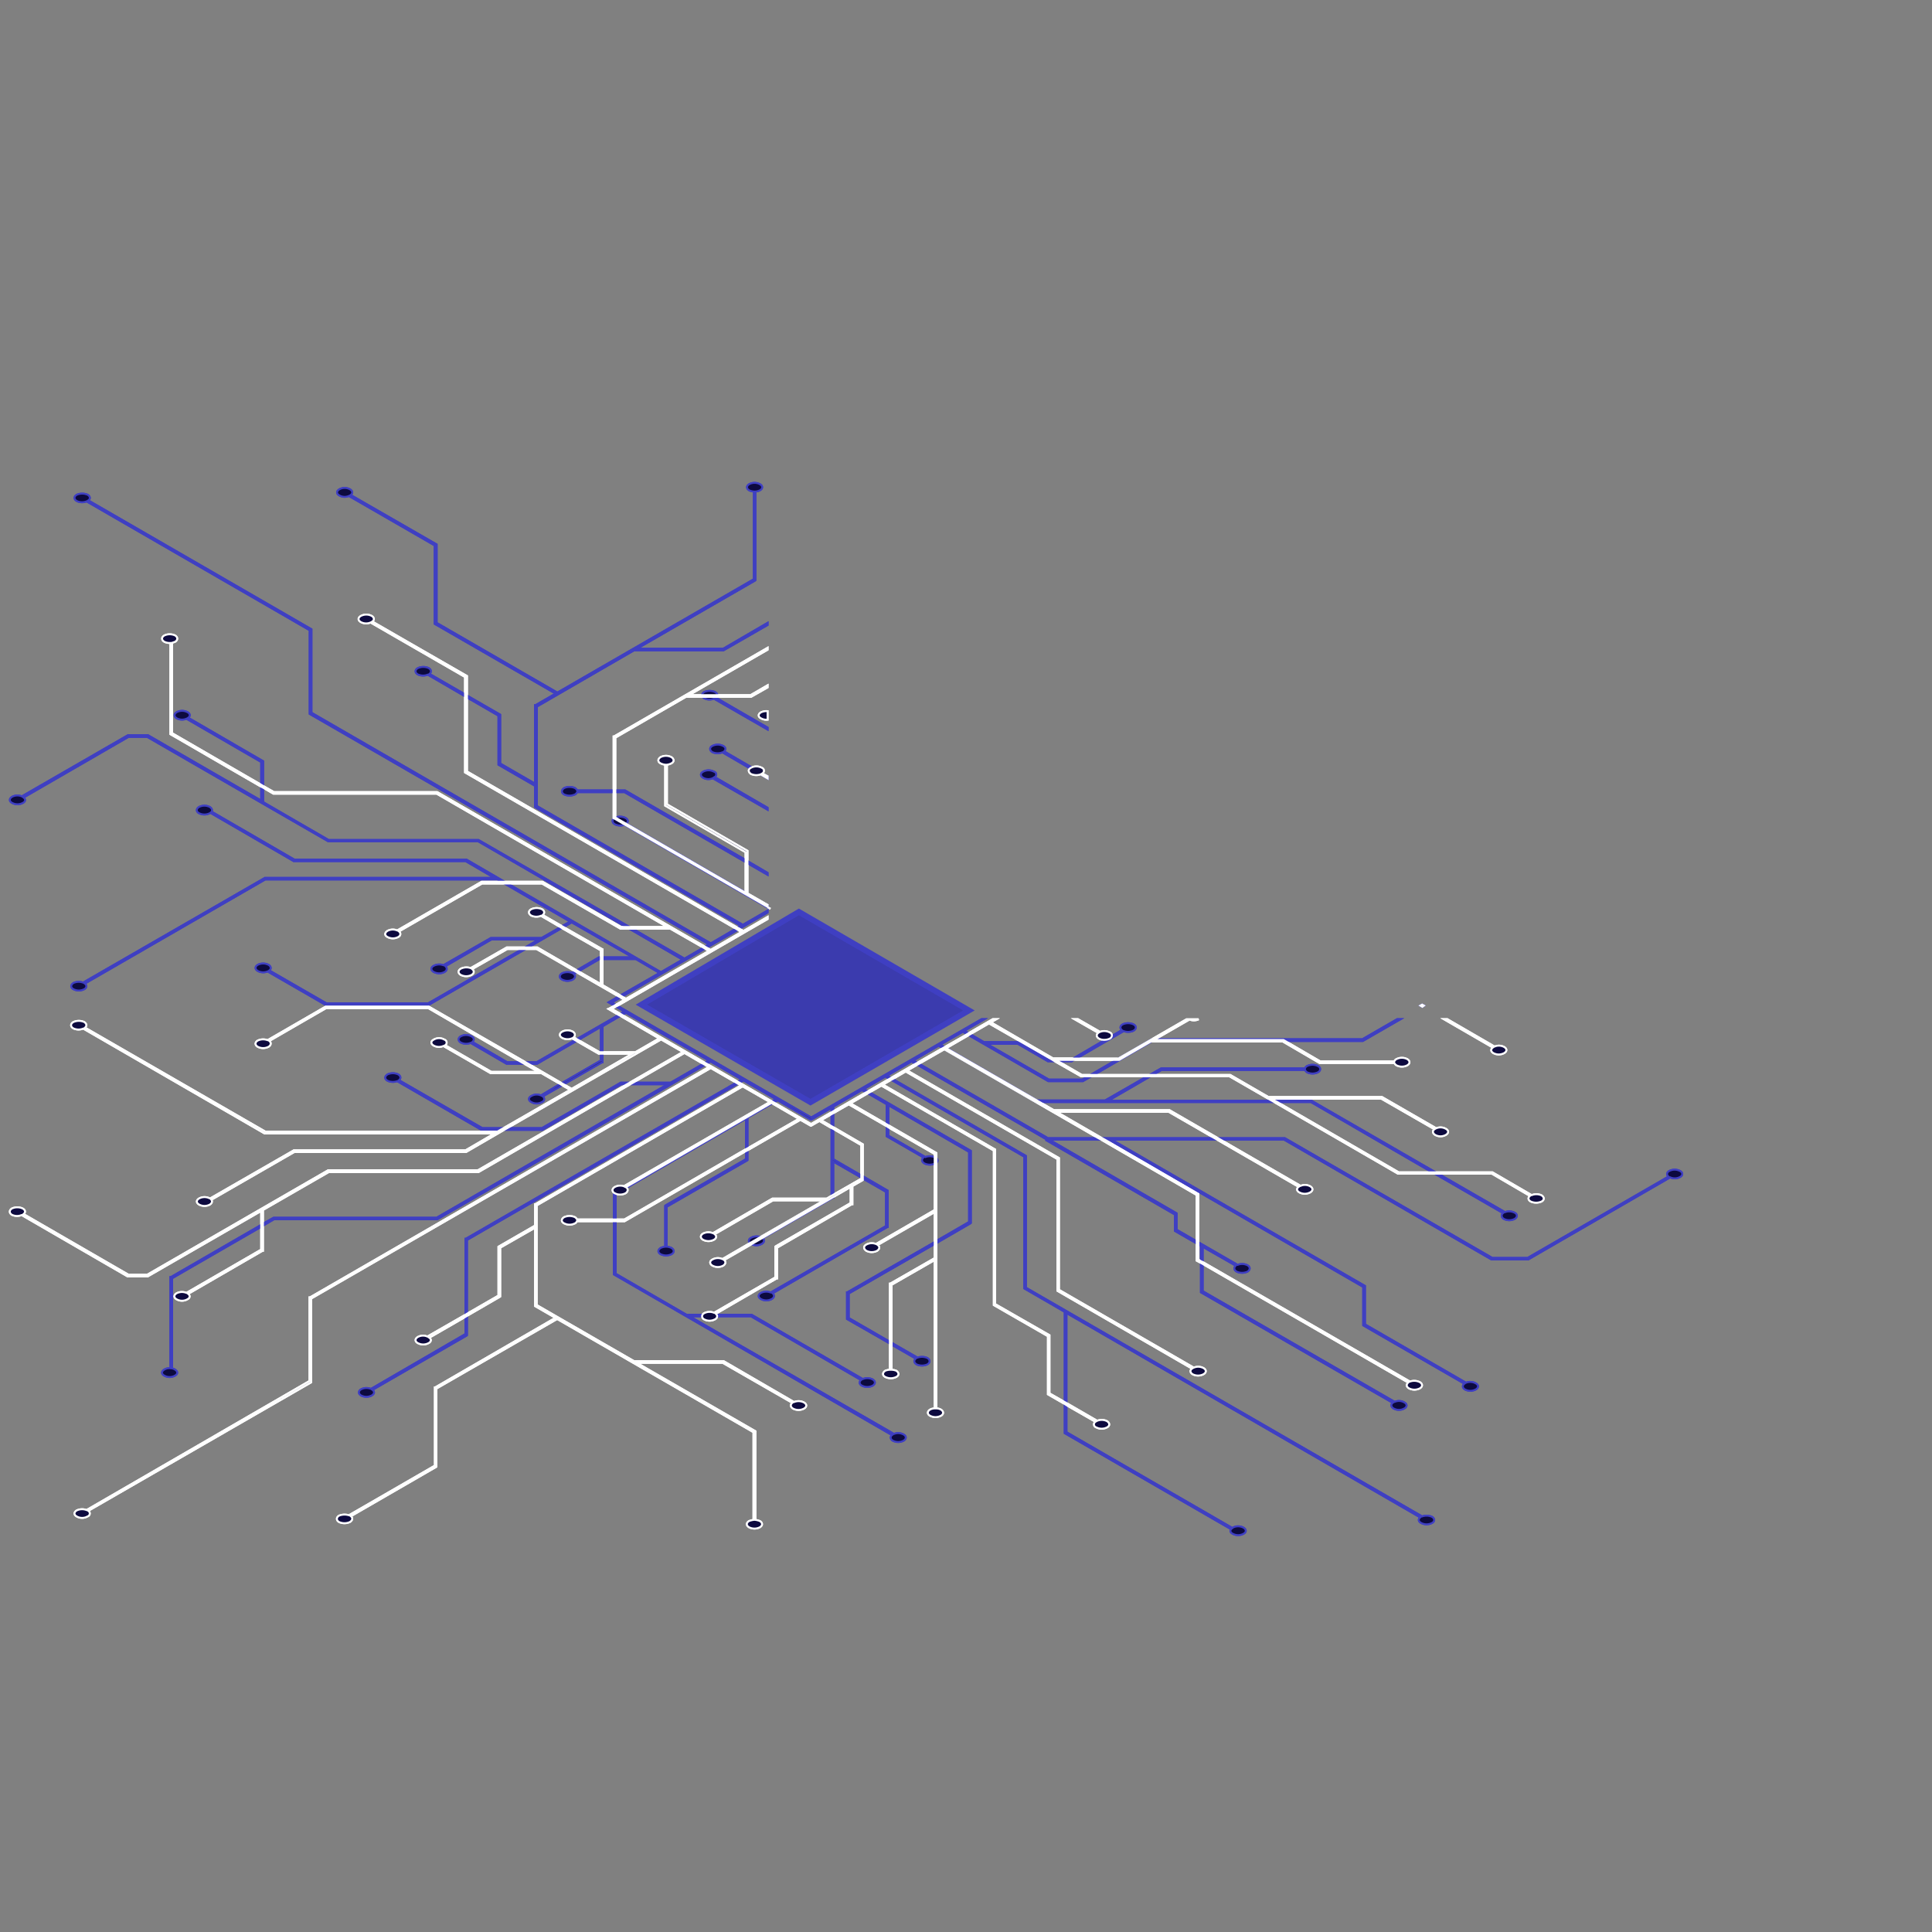 <svg width="1000" height="1000" viewBox="0 0 1000 1000" fill="none" xmlns="http://www.w3.org/2000/svg">
<rect x="0" y="0" width="1000" height="1000" fill="#808080" stroke="none"/>
<path d="M386.9 462.6L385.9 462L324.1 426.3C325.3 425.5 325.2 424.2 323.8 423.4C323.006 422.972 322.125 422.731 321.223 422.696C320.322 422.661 319.424 422.834 318.6 423.2L318.2 423.4L317.7 423.7C316.7 424.6 316.9 425.8 318.2 426.6C318.967 426.996 319.807 427.227 320.668 427.279C321.529 427.33 322.392 427.201 323.2 426.9H323.3L397.3 469.7V468.7L386.9 462.6ZM370.5 361.1C370.679 361.022 370.821 360.879 370.9 360.7C371.027 360.587 371.128 360.448 371.197 360.293C371.266 360.138 371.301 359.97 371.3 359.8C371.3 359.2 370.9 358.7 370.1 358.2C369.22 357.804 368.265 357.6 367.3 357.6C366.335 357.6 365.38 357.804 364.5 358.2C364.2 358.357 363.944 358.585 363.752 358.864C363.56 359.143 363.439 359.464 363.4 359.8C363.408 360.123 363.512 360.437 363.7 360.7C363.92 360.982 364.192 361.219 364.5 361.4C365.266 361.804 366.112 362.031 366.977 362.066C367.842 362.101 368.704 361.941 369.5 361.6L397.3 377.6V376.6L370.5 361.1ZM389.1 397.2L374.8 388.9C375.8 388 375.7 386.8 374.3 386.1C373.435 385.651 372.475 385.417 371.5 385.417C370.525 385.417 369.565 385.651 368.7 386.1C367.2 386.9 367.2 388.3 368.7 389.3C369.516 389.663 370.397 389.858 371.29 389.875C372.183 389.893 373.07 389.731 373.9 389.4L388.2 397.7L393.7 400.8L397.3 402.9V401.9L389.1 397.2ZM369.9 402.2C370.175 402.056 370.399 401.831 370.54 401.555C370.681 401.279 370.734 400.966 370.69 400.659C370.646 400.352 370.508 400.066 370.295 399.84C370.082 399.615 369.804 399.461 369.5 399.4C368.653 398.952 367.709 398.717 366.75 398.717C365.791 398.717 364.847 398.952 364 399.4C362.4 400.2 362.4 401.7 364 402.6C364.748 403.004 365.578 403.232 366.427 403.266C367.276 403.301 368.122 403.141 368.9 402.8L397.3 419.1V418.1L369.9 402.2ZM386.9 445.7L385.9 445.1L323.5 409.1H298.7C298.451 408.606 298.07 408.191 297.6 407.9C296.72 407.504 295.765 407.3 294.8 407.3C293.835 407.3 292.88 407.504 292 407.9C290.5 408.9 290.5 410.3 292 411.2C292.88 411.596 293.835 411.801 294.8 411.801C295.765 411.801 296.72 411.596 297.6 411.2C298.09 410.934 298.477 410.511 298.7 410H323.2L385.9 446.2L386.9 446.8L397.3 452.8V451.8L386.9 445.7ZM869.6 606.1C868.735 605.651 867.775 605.417 866.8 605.417C865.825 605.417 864.865 605.651 864 606.1C862.7 606.8 862.5 608.1 863.6 609L790.7 651.1H772.4L665 589.1H542.4L475.7 550.6L474.8 550.1L472.7 548.9L485.9 541.2L488 542.5L536.4 570.4H678.5L741.3 606.8L742.8 607.6L778 627.9C776.9 628.8 777.1 630.1 778.4 630.9C779.265 631.349 780.225 631.583 781.2 631.583C782.175 631.583 783.135 631.349 784 630.9C785.5 630 785.5 628.5 784 627.7C783.234 627.305 782.393 627.074 781.532 627.022C780.671 626.97 779.808 627.099 779 627.4L744.6 607.6L743.1 606.8L678.8 569.7H573.7L595.1 557.3L596.6 556.5L601.2 553.8H675.5C675.709 554.289 676.057 554.706 676.5 555C677.386 555.439 678.361 555.667 679.35 555.667C680.339 555.667 681.314 555.439 682.2 555C683.7 554.1 683.7 552.6 682.2 551.8C681.314 551.361 680.339 551.133 679.35 551.133C678.361 551.133 677.386 551.361 676.5 551.8C676.259 551.919 676.045 552.088 675.873 552.294C675.701 552.501 675.574 552.742 675.5 553H601L594.9 556.5L593.4 557.3L572 569.6H536.7L489.8 542.5L488.9 542L486.7 540.7L498.4 534L500.5 535.3L501.4 535.8L542.6 559.6H560.5L564.7 557.2L566.1 556.4L596 539.1L596.5 538.8H705.4L725 527.5H723.2L705.2 537.9H596.3L577.8 548.6L564.4 556.4L563 557.2L560.2 558.8H542.9L510.8 540.3H526.9L542.4 549.3H554.7L555.8 548.6L557.3 547.8L581.6 533.7C583.263 534.291 585.089 534.219 586.7 533.5C588.3 532.5 588.3 531.1 586.7 530.2C585.82 529.804 584.865 529.6 583.9 529.6C582.935 529.6 581.98 529.804 581.1 530.2C579.7 531 579.6 532.3 580.7 533.2L575.5 536.2L572 538.2L555.6 547.8L554.4 548.4H542.7L527.2 539.4H509.3L502.2 535.3L501.3 534.8L499.2 533.5L509.6 527.5H508.1L419.9 578.4L319.6 520.6L318.7 520.1L316.7 518.9L321.2 516.3L322 515.8L364.9 491L365.8 490.5L381.9 481.3L382.8 480.7L397.3 472.3V471.3L384.5 478.7L277.9 417.2V365.7L328.2 336.6H374.5L397.3 323.5V322.4L374.3 335.8H329.6L390.8 300.5L391 300.3V254.4C391.799 254.357 392.582 254.153 393.3 253.8C394.9 252.9 394.9 251.5 393.3 250.6C392.453 250.152 391.509 249.917 390.55 249.917C389.591 249.917 388.647 250.152 387.8 250.6C386.3 251.5 386.3 252.9 387.8 253.8C388.554 254.154 389.369 254.357 390.2 254.4V299.8L288.5 358.5L226 322.4V281.8L181.5 256.2C182.7 255.3 182.5 254.1 181.2 253.3C180.349 252.809 179.383 252.55 178.4 252.55C177.417 252.55 176.451 252.809 175.6 253.3C174.1 254.2 174.1 255.6 175.6 256.4C176.35 256.843 177.194 257.101 178.064 257.154C178.933 257.206 179.803 257.05 180.6 256.7L225 282.3V322.9L287.6 359L277.2 365H276.9V405.6L258.9 395.2V369.9L241.7 360L240.7 359.4L222.3 348.8C223.4 347.9 223.3 346.7 221.9 345.8C221.02 345.404 220.065 345.2 219.1 345.2C218.135 345.2 217.18 345.404 216.3 345.8C214.7 346.7 214.7 348.2 216.3 349.1C217.099 349.46 217.963 349.654 218.84 349.671C219.716 349.689 220.587 349.528 221.4 349.2L240.7 360.4L241.7 361L258 370.4V395.8L276.9 406.7V417.7L383.5 479.2L381.8 480.2L380.9 480.7L367.9 488.3L161.2 368.9V325.7L45.7 259C46.9 258.2 46.7 256.9 45.4 256.1C44.502 255.705 43.531 255.5 42.55 255.5C41.569 255.5 40.598 255.705 39.7 256.1C38.2 257 38.2 258.4 39.7 259.3C40.485 259.7 41.348 259.925 42.228 259.959C43.108 259.994 43.986 259.837 44.8 259.5L160.3 326.2V369.5L367 488.8L364.9 490L364.1 490.5L354.3 496.2L327.4 480.7L325.8 479.8L247.7 434.8H170.1L135.9 415H136.2V394L97.4 371.5C98.6 370.7 98.5 369.4 97 368.6C96.153 368.152 95.209 367.917 94.25 367.917C93.291 367.917 92.347 368.152 91.5 368.6C90 369.5 90 370.9 91.5 371.8C92.266 372.204 93.112 372.431 93.977 372.466C94.843 372.501 95.704 372.341 96.5 372L135.2 394.4V414.4L76.5 380.5H66.3L11.3 412.2C10.504 411.859 9.642 411.7 8.777 411.734C7.912 411.769 7.066 411.996 6.3 412.4C4.7 413.3 4.7 414.8 6.3 415.6C7.147 416.049 8.091 416.283 9.05 416.283C10.009 416.283 10.953 416.049 11.8 415.6C13.2 414.9 13.4 413.7 12.2 412.8L66.5 381.4H76.2L169.8 435.4H247.4L324.1 479.8L325.7 480.7L353.3 496.7L342.1 503.2L262.6 457.2L261 456.3L241.4 444.9H152.3L109.5 420.1C110 419.4 109.7 418.4 108.6 417.7C107.735 417.251 106.775 417.017 105.8 417.017C104.825 417.017 103.865 417.251 103 417.7C101.5 418.6 101.5 420.1 103 420.9C103.865 421.349 104.825 421.583 105.8 421.583C106.775 421.583 107.735 421.349 108.6 420.9L108.9 420.7L152 445.7H241L255.9 454.4H137.1L43 508.6C41.372 508.009 39.576 508.081 38 508.8C36.5 509.8 36.5 511.2 38 512C38.865 512.449 39.825 512.683 40.8 512.683C41.775 512.683 42.735 512.449 43.6 512C44.9 511.3 45.1 510 43.9 509.1L137.3 455.2H257.4L259.3 456.3L260.9 457.2L295.1 477L290.9 479.4L290.1 479.9L280.3 485.5H254.1L229.5 499.6C228.692 499.299 227.829 499.17 226.968 499.222C226.107 499.273 225.267 499.505 224.5 499.9C222.9 500.7 222.9 502.2 224.5 503.1C225.365 503.549 226.325 503.783 227.3 503.783C228.275 503.783 229.235 503.549 230.1 503.1C231.4 502.3 231.6 501.1 230.5 500.1L254.3 486.3H278.8L271.8 490.4L270.4 491.2L221.7 519.3H168.9L139.4 502.3C140.5 501.5 140.3 500.2 139 499.4C138.135 498.951 137.175 498.717 136.2 498.717C135.225 498.717 134.265 498.951 133.4 499.4C131.9 500.3 131.9 501.7 133.5 502.6C134.266 503.004 135.112 503.231 135.977 503.266C136.842 503.301 137.704 503.141 138.5 502.8L168.5 520.1H221.9L272.2 491.1L273.6 490.3L290.9 480.3L291.8 479.8L295.9 477.4L327.5 495.5H310.1L298.6 502.2L297.8 502.7L296.1 503.6C295.264 503.286 294.373 503.141 293.48 503.176C292.587 503.21 291.71 503.422 290.9 503.8C289.4 504.7 289.4 506.2 290.9 507C291.765 507.449 292.725 507.683 293.7 507.683C294.675 507.683 295.635 507.449 296.5 507C297.8 506.2 298 505 296.9 504.1L298.6 503.2L299.5 502.7L310.3 496.4H329.1L341.4 503.6L321.2 515.2L320.3 515.7L315.7 518.4L315 518.8L317.9 520.5L318.7 520.9L323.2 523.6L321.2 524.7L320.3 525.3L298.6 537.8L297.7 538.3L277.8 549.8H262.5L244.5 539.3C245.5 538.4 245.5 537.2 244 536.4C243.153 535.952 242.209 535.717 241.25 535.717C240.291 535.717 239.347 535.952 238.5 536.4C237 537.3 237 538.7 238.5 539.6C239.285 540 240.148 540.225 241.028 540.259C241.909 540.294 242.786 540.137 243.6 539.8L262.2 550.6H278L298.6 538.7L299.5 538.2L311 531.5V548.9L290.8 560.6L290 561L280 567C279.203 566.65 278.333 566.495 277.464 566.547C276.594 566.599 275.75 566.857 275 567.3C273.4 568.1 273.4 569.6 275 570.4C275.833 570.891 276.783 571.15 277.75 571.15C278.717 571.15 279.667 570.891 280.5 570.4C280.798 570.315 281.065 570.145 281.268 569.91C281.472 569.676 281.603 569.388 281.645 569.081C281.687 568.773 281.639 568.46 281.507 568.18C281.375 567.899 281.164 567.663 280.9 567.5L290.9 561.8L291.7 561.3L311.7 549.8H311.9V531.2L321.1 525.8L322 525.3L324 524.2L366.9 548.9L364.9 550.1L364.1 550.6L347.1 560.4H321.3L280.5 583.9H249.6L206.5 559.1C207.6 558.2 207.5 557 206.1 556.1C205.237 555.705 204.299 555.5 203.35 555.5C202.401 555.5 201.463 555.705 200.6 556.1C199 557.1 199 558.5 200.6 559.4C202.179 560.109 203.97 560.181 205.6 559.6L249.2 584.8H280.7L321.5 561.2H345.6L226 630.3H141.6L136.1 633.4L135.2 634L88.5 661H88.2V708.2C87.086 708.083 85.963 708.328 85 708.9C83.5 709.8 83.5 711.2 85 712C85.851 712.492 86.817 712.75 87.8 712.75C88.783 712.75 89.749 712.492 90.6 712C92.1 711.2 92.1 709.8 90.6 708.9C90.14 708.612 89.632 708.409 89.1 708.3V661.6L135.2 635L136.1 634.4L141.8 631.1H226.3L365 551.1L365.8 550.6L367.8 549.4L383.9 558.7L381.9 559.9L381.1 560.4L241.1 641.2H240.9V690.5L192 718.9C191.186 718.563 190.308 718.407 189.428 718.441C188.548 718.476 187.685 718.7 186.9 719.1C185.4 720 185.4 721.4 186.9 722.3C187.747 722.749 188.691 722.983 189.65 722.983C190.609 722.983 191.553 722.749 192.4 722.3C193.8 721.5 194 720.3 192.8 719.4L241.5 691.3L241.7 691.1V641.8L381.9 560.9L382.8 560.4L384.8 559.2L401.6 568.9L399.6 570.1L317.9 617.3H317.7V659.6L461.7 742.8C460.7 743.6 460.8 744.9 462.1 745.7C462.965 746.149 463.925 746.383 464.9 746.383C465.875 746.383 466.835 746.149 467.7 745.7C469.2 744.8 469.2 743.3 467.7 742.5C466.94 742.085 466.098 741.843 465.234 741.791C464.369 741.739 463.504 741.879 462.7 742.2L356.9 681.3H388.7L445.7 714.3C444.6 715.2 444.7 716.4 446.1 717.2C446.965 717.649 447.925 717.883 448.9 717.883C449.875 717.883 450.835 717.649 451.7 717.2C453.2 716.3 453.2 714.9 451.7 714C450.915 713.601 450.052 713.376 449.172 713.341C448.292 713.307 447.414 713.463 446.6 713.8L389 680.5H355.3L318.7 659.3V618H318.8L324.3 614.8L386.1 579V600L344.5 623.9L344.3 624.1V645.3C343.509 645.39 342.734 645.592 342 645.9C340.4 646.9 340.4 648.3 342 649.2C342.863 649.596 343.801 649.8 344.75 649.8C345.699 649.8 346.637 649.596 347.5 649.2C349.1 648.3 349.1 646.9 347.5 645.9C346.746 645.547 345.931 645.343 345.1 645.3V624.6L386.6 600.7L386.9 600.5V578.5L399.7 571.1L400.5 570.6L402.5 569.5L419.6 579.5H419.9L430.4 573.4V619.3L393.8 640.4C393.7 640.4 393.6 640.4 393.6 640.3C392.801 640.017 391.952 639.906 391.107 639.975C390.263 640.044 389.442 640.291 388.7 640.7C387.4 641.4 387.3 642.5 388.2 643.4L388.7 643.8L389 644C389.836 644.391 390.752 644.576 391.674 644.542C392.596 644.507 393.496 644.253 394.3 643.8C395.7 643 395.8 641.7 394.7 640.9L431.1 619.9H431.3V601.2L445.8 609.5L446.6 610L458.6 616.9V634.6L398.9 669C398.099 668.683 397.24 668.537 396.379 668.571C395.518 668.606 394.673 668.82 393.9 669.2C392.3 670.1 392.3 671.5 393.9 672.4C394.747 672.849 395.691 673.083 396.65 673.083C397.609 673.083 398.553 672.849 399.4 672.4C400.8 671.6 401 670.4 399.9 669.4L459.3 635.1H459.5V616.3L446.6 608.8L445.8 608.4L431.3 600V572.8L446.1 564.2L448.3 565.4L449.2 565.9L458.9 571.5V588.1L478 599.1C476.9 600.1 477 601.3 478.5 602.2C479.327 602.587 480.226 602.796 481.139 602.813C482.052 602.83 482.959 602.656 483.8 602.3H484.1L484.7 601.8C484.852 601.675 484.978 601.52 485.069 601.346C485.161 601.172 485.218 600.981 485.235 600.785C485.253 600.589 485.232 600.391 485.172 600.203C485.113 600.015 485.017 599.841 484.89 599.69C484.832 599.622 484.768 599.558 484.7 599.5L484.1 599H483.8C483.047 598.665 482.234 598.484 481.41 598.467C480.586 598.45 479.767 598.597 479 598.9L459.8 587.8V572L501.6 596.2V632.5L484.7 642.3L483.8 642.9L438.6 668.9H438.4V682.7L460.6 695.4L461.5 696L474 703.2C472.9 704.1 473 705.3 474.4 706.2C475.28 706.596 476.235 706.8 477.2 706.8C478.165 706.8 479.12 706.596 480 706.2C481.5 705.3 481.5 703.8 480 702.9C478.389 702.181 476.563 702.109 474.9 702.7L461.5 695L460.6 694.5L439.3 682.2V669.5L483.8 643.9L484.7 643.4L502.3 633.2L502.5 633V595.7L450.1 565.4L449.2 564.9L447.1 563.7L458.3 557.2L460.4 558.4L461.3 558.9L530.2 598.7V666.9L551.1 679V741.8L637.2 791.5C636.5 792.3 636.9 793.3 638.1 793.9C638.947 794.349 639.891 794.583 640.85 794.583C641.809 794.583 642.753 794.349 643.6 793.9C645.2 793.1 645.2 791.6 643.6 790.7C642.753 790.252 641.809 790.017 640.85 790.017C639.891 790.017 638.947 790.252 638.1 790.7L637.9 790.9L552 741.3V679.6L735.1 785.4C734 786.3 734.1 787.5 735.6 788.3C736.465 788.749 737.425 788.983 738.4 788.983C739.375 788.983 740.335 788.749 741.2 788.3C742.7 787.5 742.7 786 741.2 785.1C739.589 784.381 737.763 784.309 736.1 784.9L531 666.5V598.3L462.1 558.5L461.1 558L459.1 556.8L471.8 549.4L473.9 550.6L474.8 551.1L541.8 589.8L541.6 590.2L608.1 628.6V637.1L619.4 643.6L620.3 644.1L621.6 644.8V668.9L720.9 726.1C719.8 726.9 720 728.3 721.3 729C722.151 729.492 723.117 729.75 724.1 729.75C725.083 729.75 726.049 729.492 726.9 729C728.4 728.2 728.4 726.7 726.9 725.9C726.15 725.457 725.306 725.199 724.436 725.147C723.567 725.095 722.698 725.25 721.9 725.6L622.5 668.3V645.3L639.6 655.1C638.6 656.1 638.6 657.3 640.1 658.2C640.98 658.596 641.935 658.8 642.9 658.8C643.865 658.8 644.82 658.596 645.7 658.2C647.2 657.2 647.2 655.8 645.7 654.9C644.915 654.501 644.052 654.276 643.172 654.241C642.292 654.207 641.414 654.363 640.6 654.7L620.3 643L619.4 642.5L609 636.5V628L543.1 589.9H573.7L705.6 666.1V686L758 716.2C756.8 717.1 756.9 718.4 758.3 719.2C759.147 719.649 760.091 719.883 761.05 719.883C762.009 719.883 762.953 719.649 763.8 719.2C765.4 718.3 765.4 716.8 763.8 716C763.042 715.58 762.199 715.336 761.334 715.284C760.469 715.232 759.603 715.374 758.8 715.7L706.5 685.5V665.6L575.4 589.9H664.7L772 651.9H791L864.5 609.4C865.307 609.766 866.188 609.939 867.074 609.904C867.959 609.869 868.824 609.628 869.6 609.2C871.1 608.4 871.1 606.9 869.6 606.1ZM737 520.5L736.1 520L735.2 520.5L736.2 521.1L737 520.5Z" fill="#0D0A3F" stroke="#3F3FC2"/>
<path d="M393.9 368.7C392.3 369.6 392.3 371 393.9 371.8C394.932 372.383 396.121 372.628 397.3 372.5V368.1C396.133 367.992 394.959 368.199 393.9 368.7ZM394.6 400.3C394.966 400.085 395.232 399.735 395.34 399.325C395.449 398.915 395.391 398.478 395.18 398.11C394.981 397.776 394.669 397.524 394.3 397.4C393.506 396.972 392.625 396.731 391.723 396.696C390.822 396.661 389.924 396.834 389.1 397.2L388.7 397.4L388.2 397.7C387.2 398.5 387.4 399.7 388.7 400.6C390.279 401.309 392.07 401.381 393.7 400.8L397.3 402.9V401.8L394.6 400.3ZM397.3 335.3L317.8 381.2H317.6V423.5H317.7L323.2 426.7L397.3 469.4V468.4L386.9 462.4V440.4L345.2 416.3V395.8C346.005 395.721 346.787 395.483 347.5 395.1C349 394.3 349 392.9 347.5 391.9C346.635 391.451 345.675 391.217 344.7 391.217C343.725 391.217 342.765 391.451 341.9 391.9C340.4 392.9 340.4 394.3 341.9 395.1C342.649 395.482 343.463 395.719 344.3 395.8V417L385.9 441.1V462.1L318.6 423.2H318.5V381.8L355 360.7H388.7L397.3 355.8V354.7L388.5 359.8H356.6L397.3 336.3V335.3ZM574.4 534.4C573.64 533.985 572.798 533.743 571.934 533.691C571.069 533.639 570.204 533.779 569.4 534.1L557.9 527.5H556.1L568.5 534.6C567.3 535.5 567.5 536.8 568.9 537.6C569.855 538.091 570.931 538.299 572 538.2C572.831 538.158 573.646 537.954 574.4 537.6C574.676 537.463 574.917 537.266 575.107 537.024C575.298 536.782 575.432 536.501 575.5 536.2C575.544 535.82 575.46 535.437 575.261 535.11C575.061 534.784 574.758 534.534 574.4 534.4ZM778.5 541.9C777.752 541.497 776.922 541.269 776.073 541.234C775.224 541.2 774.378 541.359 773.6 541.7L749.1 527.5H747.3L772.7 542.2C771.5 543.1 771.6 544.3 773 545.1C773.847 545.549 774.791 545.783 775.75 545.783C776.709 545.783 777.653 545.549 778.5 545.1C780.1 544.2 780.1 542.8 778.5 541.9ZM735.2 520.5L736.2 521.1L737 520.5L736.1 520L735.2 520.5ZM797.9 618.7C797.101 618.341 796.237 618.146 795.36 618.129C794.484 618.112 793.613 618.272 792.8 618.6L772.5 606.8H724L661.1 570.4L659.6 569.6L658 568.7H715L742.5 584.5C741.3 585.3 741.5 586.6 742.8 587.4C743.651 587.892 744.617 588.151 745.6 588.151C746.583 588.151 747.549 587.892 748.4 587.4C749.9 586.5 749.9 585.1 748.4 584.3C747.65 583.857 746.806 583.599 745.936 583.547C745.067 583.495 744.197 583.65 743.4 584L715.3 567.8H656.5L636.8 556.4H560L547.7 549.3L546.5 548.6H579.3L595.7 539.1H664L683 550.2H721.7C721.949 550.694 722.33 551.109 722.8 551.4C723.665 551.849 724.625 552.083 725.6 552.083C726.575 552.083 727.535 551.849 728.4 551.4C729.9 550.5 729.9 549.1 728.4 548.2C727.535 547.751 726.575 547.517 725.6 547.517C724.625 547.517 723.665 547.751 722.8 548.2C722.289 548.439 721.893 548.87 721.7 549.4H683.4L665.2 538.8L664.3 538.3H597.3L597.8 538L615.7 527.7C616.449 528.006 617.252 528.155 618.06 528.138C618.869 528.121 619.665 527.938 620.4 527.6H614.1L578.9 547.9H545L512.8 529.2L515.6 527.6H513.9L501.3 534.9L500.5 535.4L488.9 542L488 542.5L474.8 550.1L473.9 550.6L461.1 558L460.4 558.4L449.2 564.9L448.3 565.4L431.3 575.2L430.4 575.7L419.8 581.8L400.5 570.6L399.6 570.1L399.4 569.9H399.2L382.8 560.4L381.9 559.9L365.8 550.6L364.9 550.1L322 525.3L321.2 524.8L316.6 522.2L318.7 521L319.6 520.6L397.3 475.7V474.6L384.8 481.9L382.8 480.7L381.8 480.2L241.7 399.3V349.9L192.7 321.7C193.9 320.9 193.7 319.6 192.4 318.8C191.535 318.351 190.575 318.117 189.6 318.117C188.625 318.117 187.665 318.351 186.8 318.8C185.2 319.7 185.2 321.1 186.8 322C187.566 322.404 188.412 322.632 189.277 322.666C190.142 322.701 191.004 322.542 191.8 322.2L240.7 350.4V399.8L380.9 480.7L381.9 481.3L383.8 482.4L367.8 491.7L365.8 490.5L364.9 490L347.2 479.8L226.3 410H141.8L136.2 406.8L135.2 406.2L89.1 379.5V332.7L90.6 332.2C92.1 331.3 92.1 329.8 90.6 328.9C89.737 328.505 88.799 328.3 87.85 328.3C86.901 328.3 85.963 328.505 85.1 328.9C83.5 329.8 83.5 331.3 85.1 332.2C86.07 332.648 87.133 332.854 88.2 332.8V380L135.2 407.2L136.2 407.7L141.5 410.8H226L345.4 479.8H321.5L280.8 456.4H249.3L205.6 481.6C204.804 481.259 203.942 481.1 203.077 481.134C202.212 481.169 201.366 481.397 200.6 481.8C199 482.8 199 484.2 200.6 485C201.447 485.449 202.391 485.683 203.35 485.683C204.309 485.683 205.253 485.449 206.1 485C207.4 484.3 207.6 483 206.5 482.1L249.5 457.3H280.5L321.2 480.7H347L364.1 490.5L364.9 491L366.9 492.2L324 517L322 515.8L321.2 515.3L311.9 509.9V491.4L291.8 479.9L290.9 479.4L280.9 473.6C282 472.7 281.9 471.4 280.5 470.6C279.637 470.205 278.699 470 277.75 470C276.801 470 275.863 470.205 275 470.6C273.4 471.5 273.4 472.9 275 473.9C275.781 474.262 276.629 474.458 277.49 474.475C278.35 474.492 279.205 474.331 280 474L290.1 479.9L290.9 480.4L311 491.9V509.4L299.5 502.8L298.6 502.3L278.1 490.4H262.3L243.6 501.1C242.774 500.804 241.896 500.678 241.019 500.729C240.143 500.781 239.286 501.009 238.5 501.4C237 502.3 237 503.7 238.5 504.6C239.365 505.049 240.325 505.283 241.3 505.283C242.275 505.283 243.235 505.049 244.1 504.6C245.4 503.8 245.6 502.6 244.4 501.6L262.6 491.2H277.7L297.8 502.8L298.6 503.3L320.3 515.8L321.2 516.3L323.2 517.5L318.7 520.1L317.9 520.6L315.6 521.9L314.9 522.2L320.3 525.4L321.1 525.8L341.2 537.5L328.9 544.6H310.3L299.5 538.4L298.6 537.9L296.9 536.9C297.9 536 297.7 534.8 296.5 534C295.653 533.552 294.709 533.318 293.75 533.318C292.791 533.318 291.847 533.552 291 534C289.4 534.9 289.4 536.3 291 537.2C291.783 537.607 292.646 537.835 293.528 537.87C294.409 537.904 295.287 537.744 296.1 537.4L297.7 538.4L298.6 538.9L309.9 545.4H327.3L295.9 563.6L291.7 561.2L290.8 560.7L273.6 550.7L272 549.8L221.9 521H168.6L138.5 538.4C137.68 538.088 136.806 537.944 135.93 537.979C135.053 538.013 134.193 538.225 133.4 538.6C131.9 539.5 131.9 540.9 133.4 541.8C134.265 542.249 135.225 542.483 136.2 542.483C137.175 542.483 138.135 542.249 139 541.8C140.3 541 140.5 539.7 139.4 538.8L168.8 521.8H221.7L270.3 550L271.9 550.9L278.7 554.8H254.3L230.4 541C230.579 540.891 230.735 540.747 230.859 540.577C230.982 540.406 231.071 540.213 231.119 540.009C231.167 539.804 231.175 539.592 231.141 539.385C231.106 539.177 231.031 538.979 230.92 538.8C230.711 538.461 230.383 538.212 230 538.1C229.167 537.61 228.217 537.351 227.25 537.351C226.283 537.351 225.333 537.61 224.5 538.1C222.9 538.9 222.9 540.3 224.5 541.2C225.266 541.604 226.112 541.832 226.977 541.866C227.842 541.901 228.704 541.742 229.5 541.4L254 555.5H280.3L290 561.1L290.9 561.7L295.1 564.1L260.8 583.8L259.2 584.7L257.5 585.7H137.3L44 531.9C45 531 44.9 529.9 43.6 529C42.72 528.605 41.765 528.4 40.8 528.4C39.835 528.4 38.88 528.605 38 529C36.4 529.9 36.4 531.4 38 532.3C38.798 532.665 39.662 532.862 40.54 532.879C41.417 532.897 42.288 532.734 43.1 532.4L137 586.7H255.9L241 595.4H152.1L108.8 620.3H108.6C107.753 619.852 106.809 619.618 105.85 619.618C104.891 619.618 103.947 619.852 103.1 620.3C101.5 621.2 101.5 622.6 103.1 623.5C103.947 623.949 104.891 624.183 105.85 624.183C106.809 624.183 107.753 623.949 108.6 623.5C109.7 622.8 110 621.8 109.4 621L152.3 596.3H241.2L261 584.8L262.6 583.9L342.2 538L353.5 544.5L325.9 560.4L324.5 561.2L247.4 605.7H169.9L76.2 659.8H66.5L12.2 628.4C13.3 627.5 13.2 626.3 11.7 625.5C10.837 625.105 9.899 624.9 8.95 624.9C8.001 624.9 7.063 625.105 6.2 625.5C4.7 626.4 4.7 627.9 6.2 628.8C6.981 629.162 7.829 629.358 8.69 629.375C9.55 629.392 10.405 629.231 11.2 628.9L66.1 660.7H76.4L135.2 626.8V646.8L96.5 669.2C95.686 668.863 94.808 668.707 93.928 668.741C93.048 668.776 92.185 669.001 91.4 669.4C89.9 670.3 89.9 671.7 91.4 672.5C92.251 672.992 93.217 673.251 94.2 673.251C95.183 673.251 96.149 672.992 97 672.5C98.4 671.8 98.5 670.6 97.4 669.7L135.9 647.4H136.1V626.4H135.9L170.1 606.7H247.6L326.1 561.3L327.5 560.5L354.3 545L364.1 550.7L365 551.2L366.9 552.3L160.5 671.5H160.2V714.8L44.8 781.6C43.98 781.288 43.106 781.144 42.23 781.179C41.353 781.213 40.493 781.425 39.7 781.8C38.2 782.7 38.2 784.1 39.7 784.9C40.551 785.392 41.517 785.651 42.5 785.651C43.483 785.651 44.449 785.392 45.3 784.9C45.598 784.815 45.865 784.645 46.069 784.411C46.272 784.176 46.403 783.888 46.445 783.581C46.487 783.273 46.44 782.96 46.307 782.68C46.175 782.399 45.964 782.163 45.7 782L160.9 715.6L161.1 715.4V672.1L367.9 552.8L381.1 560.4L381.9 560.9L383.6 561.8L277.1 623.3H276.9V634.4L258 645.3V670.6L241.7 680L240.9 680.5L221.2 691.8C220.422 691.459 219.576 691.3 218.727 691.334C217.878 691.369 217.048 691.597 216.3 692C214.7 692.9 214.7 694.4 216.3 695.2C217.147 695.649 218.091 695.883 219.05 695.883C220.009 695.883 220.953 695.649 221.8 695.2C223.2 694.5 223.4 693.2 222.2 692.4L240.9 681.6L241.7 681.1L258.6 671.3L258.9 671.1V645.8L276.9 635.5V676L287.5 682.1L225.3 718.1H225.1V758.6L180.6 784.3C178.929 783.77 177.125 783.84 175.5 784.5C174 785.4 174 786.9 175.5 787.8C176.38 788.196 177.335 788.401 178.3 788.401C179.265 788.401 180.22 788.196 181.1 787.8C182.5 786.9 182.7 785.7 181.6 784.8L225.7 759.3L225.9 759.1V718.7L288.4 682.7L390 741.3V786.7C389.212 786.809 388.44 787.011 387.7 787.3C386.2 788.2 386.2 789.6 387.7 790.5C388.565 790.949 389.525 791.183 390.5 791.183C391.475 791.183 392.435 790.949 393.3 790.5C394.8 789.6 394.8 788.2 393.3 787.3C392.566 786.992 391.791 786.79 391 786.7V740.8L329.6 705.4H374.1L410.1 726.1C409 727 409.1 728.3 410.5 729.1C411.365 729.549 412.325 729.783 413.3 729.783C414.275 729.783 415.235 729.549 416.1 729.1C417.7 728.2 417.7 726.8 416.1 725.9C415.315 725.501 414.452 725.276 413.572 725.241C412.692 725.207 411.814 725.363 411 725.7L374.5 704.5H328.1L277.8 675.5V623.9L384.4 562.3L398.5 570.4L322.9 614C322.131 613.74 321.317 613.64 320.508 613.709C319.699 613.778 318.914 614.013 318.2 614.4C316.8 615.2 316.7 616.5 317.8 617.4C317.845 617.464 317.906 617.515 317.975 617.55C318.045 617.585 318.122 617.602 318.2 617.6L318.8 617.9C319.608 618.201 320.471 618.33 321.332 618.279C322.193 618.227 323.033 617.996 323.8 617.6C325 616.8 325.2 615.6 324.3 614.7L323.9 614.5L399.3 570.9L399.7 571.1L413.5 579.1L386.9 594.4L386.1 594.8L323.2 631.2H298.7C298.421 630.728 298.046 630.319 297.6 630C296.72 629.605 295.765 629.4 294.8 629.4C293.835 629.4 292.88 629.605 292 630C290.4 631 290.4 632.4 292 633.2C292.865 633.649 293.825 633.883 294.8 633.883C295.775 633.883 296.735 633.649 297.6 633.2C298.058 632.97 298.414 632.578 298.6 632.1H323.3L386.1 595.8L386.9 595.4L414.3 579.6L419.7 582.7H419.8L424.1 580.2L430.4 583.9L431.3 584.3L445.8 592.7V610.1L431.3 618.4L430.4 618.9L427.9 620.4H399.8L369 638.3C368.186 637.963 367.308 637.807 366.428 637.841C365.548 637.876 364.685 638.101 363.9 638.5C362.4 639.4 362.4 640.8 363.9 641.7C364.765 642.149 365.725 642.383 366.7 642.383C367.675 642.383 368.635 642.149 369.5 641.7C370.9 640.9 371 639.7 369.9 638.8L400.1 621.3H426.5L393.6 640.3L388.2 643.4L373.9 651.7C373.093 651.334 372.212 651.162 371.326 651.196C370.441 651.231 369.576 651.472 368.8 651.9C367.2 652.7 367.2 654.2 368.8 655.1C369.647 655.549 370.591 655.783 371.55 655.783C372.509 655.783 373.453 655.549 374.3 655.1C375.6 654.3 375.8 653 374.8 652.2L389 644L431.3 619.6L440.3 614.4V622.7L401.5 645.1L401.3 645.3V661.2L369.6 679.5C368.786 679.163 367.908 679.007 367.028 679.041C366.148 679.076 365.285 679.301 364.5 679.7C364.172 679.852 363.894 680.095 363.7 680.4C363.512 680.664 363.408 680.977 363.4 681.3C363.425 681.641 363.54 681.968 363.733 682.25C363.926 682.531 364.191 682.755 364.5 682.9C365.347 683.349 366.291 683.583 367.25 683.583C368.209 683.583 369.153 683.349 370 682.9C370.33 682.773 370.617 682.555 370.829 682.272C371.041 681.989 371.17 681.653 371.2 681.3C371.192 680.977 371.088 680.664 370.9 680.4L370.5 680L402 661.7H402.2V645.8L440.9 623.3H441.2V613.9L446.4 610.9L446.6 610.7V592.3L431.3 583.4L430.4 582.9L425 579.8L430.4 576.7L431.3 576.2L439.3 571.6L458.9 582.9L459.8 583.5L483.8 597.3V626.3L453.4 643.9C452.596 643.579 451.731 643.439 450.866 643.491C450.002 643.543 449.16 643.785 448.4 644.2C446.9 645 446.9 646.4 448.4 647.4C449.265 647.849 450.225 648.083 451.2 648.083C452.175 648.083 453.135 647.849 454 647.4C455.3 646.5 455.5 645.3 454.3 644.4L483.8 627.4V651.2L460.8 664.4H460.6V709C459.776 709.021 458.963 709.19 458.2 709.5C456.7 710.5 456.7 711.9 458.2 712.7C459.086 713.139 460.061 713.368 461.05 713.368C462.039 713.368 463.014 713.139 463.9 712.7C465.4 711.9 465.4 710.5 463.9 709.5C463.137 709.19 462.324 709.021 461.5 709V665L483.8 652.2V729C482.962 728.996 482.137 729.202 481.4 729.6C479.9 730.5 479.9 732 481.4 732.8C482.265 733.249 483.225 733.483 484.2 733.483C485.175 733.483 486.135 733.249 487 732.8C488.5 732 488.5 730.5 487 729.6C486.299 729.203 485.506 728.996 484.7 729V596.8L459.8 582.4L458.9 581.9L440.2 571.1L449.2 565.9L450.1 565.4L456.2 561.9L514.4 595.5V675.5L542.4 691.6V721.7L551.1 726.7L552 727.3L567 735.9C566.821 736.01 566.665 736.154 566.541 736.324C566.418 736.494 566.329 736.687 566.281 736.892C566.233 737.096 566.225 737.309 566.259 737.516C566.294 737.723 566.369 737.922 566.48 738.1C566.689 738.439 567.017 738.689 567.4 738.8C568.265 739.249 569.225 739.483 570.2 739.483C571.175 739.483 572.135 739.249 573 738.8C574.5 738 574.5 736.6 573 735.6C572.215 735.201 571.352 734.976 570.472 734.941C569.592 734.907 568.714 735.063 567.9 735.4L552 726.2L551.1 725.7L543.2 721.2V691.1L515.1 675V595L457 561.4L461.3 558.9L462.1 558.5L468.8 554.6L547.3 599.9V668.1L617 708.4C615.8 709.2 616 710.5 617.3 711.3C618.165 711.749 619.125 711.983 620.1 711.983C621.075 711.983 622.035 711.749 622.9 711.3C624.5 710.4 624.5 709 622.9 708.1C622.134 707.697 621.288 707.469 620.423 707.434C619.558 707.4 618.696 707.559 617.9 707.9L548.1 667.6V599.4L469.6 554.1L474.8 551.1L475.7 550.6L488.8 543.1L568.5 589.1L570 589.9L619.4 618.5V652.5L621.6 653.7L622.5 654.2L728.9 715.6C727.8 716.6 727.9 717.8 729.3 718.6C730.165 719.049 731.125 719.283 732.1 719.283C733.075 719.283 734.035 719.049 734.9 718.6C736.4 717.7 736.4 716.3 734.9 715.4C734.114 715.009 733.257 714.781 732.381 714.729C731.504 714.678 730.626 714.804 729.8 715.1L622.5 653.2L621.6 652.8L620.3 652V618L571.9 589.9L570.4 589.1L546.9 575.5H605L628.6 589.1L630 589.9L672.2 614.3C671 615.1 671.1 616.4 672.6 617.2C673.447 617.649 674.391 617.883 675.35 617.883C676.309 617.883 677.253 617.649 678.1 617.2C679.7 616.3 679.7 614.9 678.1 614C677.352 613.597 676.522 613.369 675.673 613.334C674.824 613.3 673.978 613.459 673.2 613.8L631.8 589.9L630.4 589.1L605.3 574.6H545.4L538.1 570.4L489.7 542.5H489.8L501.4 535.8L502.2 535.3L511.9 529.7L544.5 548.4L545.9 549.3L559.6 557.1H636.4L657.9 569.5L659.3 570.3L723.6 607.5H772.2L791.9 619C790.8 619.9 790.9 621.1 792.3 621.9C793.18 622.296 794.135 622.501 795.1 622.501C796.065 622.501 797.02 622.296 797.9 621.9C799.4 621.1 799.4 619.7 797.9 618.7ZM545 547.8L512.8 529.1L515.6 527.5H513.9L501.3 534.8L500.5 535.3L501.4 535.8L502.2 535.3L511.9 529.7L544.5 548.4H554.4L555.6 547.8H545Z" fill="#0D0A3F"/>
<path d="M397.3 469.6L398.8 470.4M501.4 535.8L489.8 542.5H489.7L538.1 570.4L545.4 574.6H605.3L630.4 589.1L631.8 589.9L673.2 613.8C673.978 613.459 674.824 613.3 675.673 613.334C676.522 613.369 677.352 613.597 678.1 614C679.7 614.9 679.7 616.3 678.1 617.2C677.253 617.649 676.309 617.883 675.35 617.883C674.391 617.883 673.447 617.649 672.6 617.2C671.1 616.4 671 615.1 672.2 614.3L630 589.9L628.6 589.1L605 575.5H546.9L570.4 589.1L571.9 589.9L620.3 618V652L621.6 652.8L622.5 653.2L729.8 715.1C730.626 714.804 731.504 714.678 732.381 714.729C733.257 714.781 734.114 715.009 734.9 715.4C736.4 716.3 736.4 717.7 734.9 718.6C734.035 719.049 733.075 719.283 732.1 719.283C731.125 719.283 730.165 719.049 729.3 718.6C727.9 717.8 727.8 716.6 728.9 715.6L622.5 654.2L621.6 653.7L619.4 652.5V618.5L570 589.9L568.5 589.1L488.8 543.1L475.7 550.6L474.8 551.1L469.6 554.1L548.1 599.4V667.6L617.9 707.9C618.696 707.559 619.558 707.4 620.423 707.434C621.288 707.469 622.134 707.697 622.9 708.1C624.5 709 624.5 710.4 622.9 711.3C622.035 711.749 621.075 711.983 620.1 711.983C619.125 711.983 618.165 711.749 617.3 711.3C616 710.5 615.8 709.2 617 708.4L547.3 668.1V599.9L468.8 554.6L462.1 558.5L461.3 558.9L457 561.4L515.1 595V675L543.2 691.1V721.2L551.1 725.7L552 726.2L567.9 735.4C568.714 735.063 569.592 734.907 570.472 734.941C571.352 734.976 572.215 735.201 573 735.6C574.5 736.6 574.5 738 573 738.8C572.135 739.249 571.175 739.483 570.2 739.483C569.225 739.483 568.265 739.249 567.4 738.8C567.017 738.689 566.689 738.439 566.48 738.1C566.369 737.922 566.294 737.723 566.259 737.516C566.225 737.309 566.233 737.096 566.281 736.892C566.329 736.687 566.418 736.494 566.541 736.324C566.665 736.154 566.821 736.01 567 735.9L552 727.3L551.1 726.7L542.4 721.7V691.6L514.4 675.5V595.5L456.2 561.9L450.1 565.4L449.2 565.9L440.2 571.1L458.9 581.9L459.8 582.4L484.7 596.8V729C485.506 728.996 486.299 729.203 487 729.6C488.5 730.5 488.5 732 487 732.8C486.135 733.249 485.175 733.483 484.2 733.483C483.225 733.483 482.265 733.249 481.4 732.8C479.9 732 479.9 730.5 481.4 729.6C482.137 729.202 482.962 728.996 483.8 729V652.2L461.5 665V709C462.324 709.021 463.137 709.19 463.9 709.5C465.4 710.5 465.4 711.9 463.9 712.7C463.014 713.139 462.039 713.368 461.05 713.368C460.061 713.368 459.086 713.139 458.2 712.7C456.7 711.9 456.7 710.5 458.2 709.5C458.963 709.19 459.776 709.021 460.6 709V664.4H460.8L483.8 651.2V627.4L454.3 644.4C455.5 645.3 455.3 646.5 454 647.4C453.135 647.849 452.175 648.083 451.2 648.083C450.225 648.083 449.265 647.849 448.4 647.4C446.9 646.4 446.9 645 448.4 644.2C449.16 643.785 450.002 643.543 450.866 643.491C451.731 643.439 452.596 643.579 453.4 643.9L483.8 626.3V597.3L459.8 583.5L458.9 582.9L439.3 571.6L431.3 576.2L430.4 576.7L425 579.8L430.4 582.9L431.3 583.4L446.6 592.3V610.7L446.4 610.9L441.2 613.9V623.3H440.9L402.2 645.8V661.7H402L370.5 680L370.9 680.4C371.088 680.664 371.192 680.977 371.2 681.3C371.17 681.653 371.041 681.989 370.829 682.272C370.617 682.555 370.33 682.773 370 682.9C369.153 683.349 368.209 683.583 367.25 683.583C366.291 683.583 365.347 683.349 364.5 682.9C364.191 682.755 363.926 682.531 363.733 682.25C363.54 681.968 363.425 681.641 363.4 681.3C363.408 680.977 363.512 680.664 363.7 680.4C363.894 680.095 364.172 679.852 364.5 679.7C365.285 679.301 366.148 679.076 367.028 679.041C367.908 679.007 368.786 679.163 369.6 679.5L401.3 661.2V645.3L401.5 645.1L440.3 622.7V614.4L431.3 619.6L389 644L374.8 652.2C375.8 653 375.6 654.3 374.3 655.1C373.453 655.549 372.509 655.783 371.55 655.783C370.591 655.783 369.647 655.549 368.8 655.1C367.2 654.2 367.2 652.7 368.8 651.9C369.576 651.472 370.441 651.231 371.326 651.196C372.212 651.162 373.093 651.334 373.9 651.7L388.2 643.4L393.6 640.3L426.5 621.3H400.1L369.9 638.8C371 639.7 370.9 640.9 369.5 641.7C368.635 642.149 367.675 642.383 366.7 642.383C365.725 642.383 364.765 642.149 363.9 641.7C362.4 640.8 362.4 639.4 363.9 638.5C364.685 638.101 365.548 637.876 366.428 637.841C367.308 637.807 368.186 637.963 369 638.3L399.8 620.4H427.9L430.4 618.9L431.3 618.4L445.8 610.1V592.7L431.3 584.3L430.4 583.9L424.1 580.2L419.8 582.7H419.7L414.3 579.6L386.9 595.4L386.1 595.8L323.3 632.1H298.6C298.414 632.578 298.058 632.97 297.6 633.2C296.735 633.649 295.775 633.883 294.8 633.883C293.825 633.883 292.865 633.649 292 633.2C290.4 632.4 290.4 631 292 630C292.88 629.605 293.835 629.4 294.8 629.4C295.765 629.4 296.72 629.605 297.6 630C298.046 630.319 298.421 630.728 298.7 631.2H323.2L386.1 594.8L386.9 594.4L413.5 579.1L399.7 571.1L399.3 570.9L323.9 614.5L324.3 614.7C325.2 615.6 325 616.8 323.8 617.6C323.033 617.996 322.193 618.227 321.332 618.279C320.471 618.33 319.608 618.201 318.8 617.9L318.2 617.6C318.122 617.602 318.045 617.585 317.975 617.55C317.906 617.515 317.845 617.464 317.8 617.4C316.7 616.5 316.8 615.2 318.2 614.4C318.914 614.013 319.699 613.778 320.508 613.709C321.317 613.64 322.131 613.74 322.9 614L398.5 570.4L384.4 562.3L277.8 623.9V675.5L328.1 704.5H374.5L411 725.7C411.814 725.363 412.692 725.207 413.572 725.241C414.452 725.276 415.315 725.501 416.1 725.9C417.7 726.8 417.7 728.2 416.1 729.1C415.235 729.549 414.275 729.783 413.3 729.783C412.325 729.783 411.365 729.549 410.5 729.1C409.1 728.3 409 727 410.1 726.1L374.1 705.4H329.6L391 740.8V786.7C391.791 786.79 392.566 786.992 393.3 787.3C394.8 788.2 394.8 789.6 393.3 790.5C392.435 790.949 391.475 791.183 390.5 791.183C389.525 791.183 388.565 790.949 387.7 790.5C386.2 789.6 386.2 788.2 387.7 787.3C388.44 787.011 389.212 786.809 390 786.7V741.3L288.4 682.7L225.9 718.7V759.1L225.7 759.3L181.6 784.8C182.7 785.7 182.5 786.9 181.1 787.8C180.22 788.196 179.265 788.401 178.3 788.401C177.335 788.401 176.38 788.196 175.5 787.8C174 786.9 174 785.4 175.5 784.5C177.125 783.84 178.929 783.77 180.6 784.3L225.1 758.6V718.1H225.3L287.5 682.1L276.9 676V635.5L258.9 645.8V671.1L258.6 671.3L241.7 681.1L240.9 681.6L222.2 692.4C223.4 693.2 223.2 694.5 221.8 695.2C220.953 695.649 220.009 695.883 219.05 695.883C218.091 695.883 217.147 695.649 216.3 695.2C214.7 694.4 214.7 692.9 216.3 692C217.048 691.597 217.878 691.369 218.727 691.334C219.576 691.3 220.422 691.459 221.2 691.8L240.9 680.5L241.7 680L258 670.6V645.3L276.9 634.4V623.3H277.1L383.6 561.8L381.9 560.9L381.1 560.4L367.9 552.8L161.1 672.1V715.4L160.9 715.6L45.7 782C45.964 782.163 46.175 782.399 46.307 782.68C46.44 782.96 46.487 783.273 46.445 783.581C46.403 783.888 46.272 784.176 46.069 784.411C45.865 784.645 45.598 784.815 45.3 784.9C44.449 785.392 43.483 785.651 42.5 785.651C41.517 785.651 40.551 785.392 39.7 784.9C38.2 784.1 38.2 782.7 39.7 781.8C40.493 781.425 41.353 781.213 42.23 781.179C43.106 781.144 43.98 781.288 44.8 781.6L160.2 714.8V671.5H160.5L366.9 552.3L365 551.2L364.1 550.7L354.3 545L327.5 560.5L326.1 561.3L247.6 606.7H170.1L135.9 626.4H136.1V647.4H135.9L97.4 669.7C98.5 670.6 98.4 671.8 97 672.5C96.149 672.992 95.183 673.251 94.2 673.251C93.217 673.251 92.251 672.992 91.4 672.5C89.9 671.7 89.9 670.3 91.4 669.4C92.185 669.001 93.048 668.776 93.928 668.741C94.808 668.707 95.686 668.863 96.5 669.2L135.2 646.8V626.8L76.4 660.7H66.1L11.2 628.9C10.405 629.231 9.55 629.392 8.69 629.375C7.829 629.358 6.981 629.162 6.2 628.8C4.7 627.9 4.7 626.4 6.2 625.5C7.063 625.105 8.001 624.9 8.95 624.9C9.899 624.9 10.837 625.105 11.7 625.5C13.2 626.3 13.3 627.5 12.2 628.4L66.5 659.8H76.2L169.9 605.7H247.4L324.5 561.2L325.9 560.4L353.5 544.5L342.2 538L262.6 583.9L261 584.8L241.2 596.3H152.3L109.4 621C110 621.8 109.7 622.8 108.6 623.5C107.753 623.949 106.809 624.183 105.85 624.183C104.891 624.183 103.947 623.949 103.1 623.5C101.5 622.6 101.5 621.2 103.1 620.3C103.947 619.852 104.891 619.618 105.85 619.618C106.809 619.618 107.753 619.852 108.6 620.3H108.8L152.1 595.4H241L255.9 586.7H137L43.1 532.4C42.288 532.734 41.417 532.897 40.54 532.879C39.662 532.862 38.798 532.665 38 532.3C36.4 531.4 36.4 529.9 38 529C38.88 528.605 39.835 528.4 40.8 528.4C41.765 528.4 42.72 528.605 43.6 529C44.9 529.9 45 531 44 531.9L137.3 585.7H257.5L259.2 584.7L260.8 583.8L295.1 564.1L290.9 561.7L290 561.1L280.3 555.5H254L229.5 541.4C228.704 541.742 227.842 541.901 226.977 541.866C226.112 541.832 225.266 541.604 224.5 541.2C222.9 540.3 222.9 538.9 224.5 538.1C225.333 537.61 226.283 537.351 227.25 537.351C228.217 537.351 229.167 537.61 230 538.1C230.383 538.212 230.711 538.461 230.92 538.8C231.031 538.979 231.106 539.177 231.141 539.385C231.175 539.592 231.167 539.804 231.119 540.009C231.071 540.213 230.982 540.406 230.859 540.577C230.735 540.747 230.579 540.891 230.4 541L254.3 554.8H278.7L271.9 550.9L270.3 550L221.7 521.8H168.8L139.4 538.8C140.5 539.7 140.3 541 139 541.8C138.135 542.249 137.175 542.483 136.2 542.483C135.225 542.483 134.265 542.249 133.4 541.8C131.9 540.9 131.9 539.5 133.4 538.6C134.193 538.225 135.053 538.013 135.93 537.979C136.806 537.944 137.68 538.088 138.5 538.4L168.6 521H221.9L272 549.8L273.6 550.7L290.8 560.7L291.7 561.2L295.9 563.6L327.3 545.4H309.9L298.6 538.9L297.7 538.4L296.1 537.4C295.287 537.744 294.409 537.904 293.528 537.87C292.646 537.835 291.783 537.607 291 537.2C289.4 536.3 289.4 534.9 291 534C291.847 533.552 292.791 533.318 293.75 533.318C294.709 533.318 295.653 533.552 296.5 534C297.7 534.8 297.9 536 296.9 536.9L298.6 537.9L299.5 538.4L310.3 544.6H328.9L341.2 537.5L321.1 525.8L320.3 525.4L314.9 522.2L315.6 521.9L317.9 520.6L318.7 520.1L323.2 517.5L321.2 516.3L320.3 515.8L298.6 503.3L297.8 502.8L277.7 491.2H262.6L244.4 501.6C245.6 502.6 245.4 503.8 244.1 504.6C243.235 505.049 242.275 505.283 241.3 505.283C240.325 505.283 239.365 505.049 238.5 504.6C237 503.7 237 502.3 238.5 501.4C239.286 501.009 240.143 500.781 241.019 500.729C241.896 500.678 242.774 500.804 243.6 501.1L262.3 490.4H278.1L298.6 502.3L299.5 502.8L311 509.4V491.9L290.9 480.4L290.1 479.9L280 474C279.205 474.331 278.35 474.492 277.49 474.475C276.629 474.458 275.781 474.262 275 473.9C273.4 472.9 273.4 471.5 275 470.6C275.863 470.205 276.801 470 277.75 470C278.699 470 279.637 470.205 280.5 470.6C281.9 471.4 282 472.7 280.9 473.6L290.9 479.4L291.8 479.9L311.9 491.4V509.9L321.2 515.3L322 515.8L324 517L366.9 492.2L364.9 491L364.1 490.5L347 480.7H321.2L280.5 457.3H249.5L206.5 482.1C207.6 483 207.4 484.3 206.1 485C205.253 485.449 204.309 485.683 203.35 485.683C202.391 485.683 201.447 485.449 200.6 485C199 484.2 199 482.8 200.6 481.8C201.366 481.397 202.212 481.169 203.077 481.134C203.942 481.1 204.804 481.259 205.6 481.6L249.3 456.4H280.8L321.5 479.8H345.4L226 410.8H141.5L136.2 407.7L135.2 407.2L88.2 380V332.8C87.133 332.854 86.07 332.648 85.1 332.2C83.5 331.3 83.5 329.8 85.1 328.9C85.963 328.505 86.901 328.3 87.85 328.3C88.799 328.3 89.737 328.505 90.6 328.9C92.1 329.8 92.1 331.3 90.6 332.2L89.1 332.7V379.5L135.2 406.2L136.2 406.8L141.8 410H226.3L347.2 479.8L364.9 490L365.8 490.5L367.8 491.7L383.8 482.4L381.9 481.3L380.9 480.7L240.7 399.8V350.4L191.8 322.2C191.004 322.542 190.142 322.701 189.277 322.666C188.412 322.632 187.566 322.404 186.8 322C185.2 321.1 185.2 319.7 186.8 318.8C187.665 318.351 188.625 318.117 189.6 318.117C190.575 318.117 191.535 318.351 192.4 318.8C193.7 319.6 193.9 320.9 192.7 321.7L241.7 349.9V399.3L381.8 480.2L382.8 480.7L384.8 481.9L397.3 474.6V475.7L319.6 520.6L318.7 521L316.6 522.2L321.2 524.8L322 525.3L364.9 550.1L365.8 550.6L381.9 559.9L382.8 560.4L399.2 569.9H399.4L399.6 570.1L400.5 570.6L419.8 581.8L430.4 575.7L431.3 575.2L448.3 565.4L449.2 564.9L460.4 558.4L461.1 558L473.9 550.6L474.8 550.1L488 542.5L488.9 542L500.5 535.4L501.3 534.9L513.9 527.6H515.6L512.8 529.2L545 547.9H578.9L614.1 527.6H620.4C619.665 527.938 618.869 528.121 618.06 528.138C617.252 528.155 616.449 528.006 615.7 527.7L597.8 538L597.3 538.3H664.3L665.2 538.8L683.4 549.4H721.7C721.893 548.87 722.289 548.439 722.8 548.2C723.665 547.751 724.625 547.517 725.6 547.517C726.575 547.517 727.535 547.751 728.4 548.2C729.9 549.1 729.9 550.5 728.4 551.4C727.535 551.849 726.575 552.083 725.6 552.083C724.625 552.083 723.665 551.849 722.8 551.4C722.33 551.109 721.949 550.694 721.7 550.2H683L664 539.1H595.7L579.3 548.6H546.5L547.7 549.3L560 556.4H636.8L656.5 567.8H715.3L743.4 584C744.197 583.65 745.067 583.495 745.936 583.547C746.806 583.599 747.65 583.857 748.4 584.3C749.9 585.1 749.9 586.5 748.4 587.4C747.549 587.892 746.583 588.151 745.6 588.151C744.617 588.151 743.651 587.892 742.8 587.4C741.5 586.6 741.3 585.3 742.5 584.5L715 568.7H658L659.6 569.6L661.1 570.4L724 606.8H772.5L792.8 618.6C793.613 618.272 794.484 618.112 795.36 618.129C796.237 618.146 797.101 618.341 797.9 618.7C799.4 619.7 799.4 621.1 797.9 621.9C797.02 622.296 796.065 622.501 795.1 622.501C794.135 622.501 793.18 622.296 792.3 621.9C790.9 621.1 790.8 619.9 791.9 619L772.2 607.5H723.6L659.3 570.3L657.9 569.5L636.4 557.1H559.6L545.9 549.3L544.5 548.4M501.4 535.8L502.2 535.3L511.9 529.7L544.5 548.4M501.4 535.8L500.5 535.3L501.3 534.8L513.9 527.5H515.6L512.8 529.1L545 547.8H555.6L554.4 548.4H544.5M393.9 368.7C392.3 369.6 392.3 371 393.9 371.8C394.932 372.383 396.121 372.628 397.3 372.5V368.1C396.133 367.992 394.959 368.199 393.9 368.7ZM394.6 400.3C394.966 400.085 395.232 399.735 395.34 399.325C395.449 398.915 395.391 398.478 395.18 398.11C394.981 397.776 394.669 397.524 394.3 397.4C393.506 396.972 392.625 396.731 391.723 396.696C390.822 396.661 389.924 396.834 389.1 397.2L388.7 397.4L388.2 397.7C387.2 398.5 387.4 399.7 388.7 400.6C390.279 401.309 392.07 401.381 393.7 400.8L397.3 402.9V401.8L394.6 400.3ZM397.3 335.3L317.8 381.2H317.6V423.5H317.7L323.2 426.7L397.3 469.4V468.4L386.9 462.4V440.4L345.2 416.3V395.8C346.005 395.721 346.787 395.483 347.5 395.1C349 394.3 349 392.9 347.5 391.9C346.635 391.451 345.675 391.217 344.7 391.217C343.725 391.217 342.765 391.451 341.9 391.9C340.4 392.9 340.4 394.3 341.9 395.1C342.649 395.482 343.463 395.719 344.3 395.8V417L385.9 441.1V462.1L318.6 423.2H318.5V381.8L355 360.7H388.7L397.3 355.8V354.7L388.5 359.8H356.6L397.3 336.3V335.3ZM574.4 534.4C573.64 533.985 572.798 533.743 571.934 533.691C571.069 533.639 570.204 533.779 569.4 534.1L557.9 527.5H556.1L568.5 534.6C567.3 535.5 567.5 536.8 568.9 537.6C569.855 538.091 570.931 538.299 572 538.2C572.831 538.158 573.646 537.954 574.4 537.6C574.676 537.463 574.917 537.266 575.107 537.024C575.298 536.782 575.432 536.501 575.5 536.2C575.544 535.82 575.46 535.437 575.261 535.11C575.061 534.784 574.758 534.534 574.4 534.4ZM778.5 541.9C777.752 541.497 776.922 541.269 776.073 541.234C775.224 541.2 774.378 541.359 773.6 541.7L749.1 527.5H747.3L772.7 542.2C771.5 543.1 771.6 544.3 773 545.1C773.847 545.549 774.791 545.783 775.75 545.783C776.709 545.783 777.653 545.549 778.5 545.1C780.1 544.2 780.1 542.8 778.5 541.9ZM735.2 520.5L736.2 521.1L737 520.5L736.1 520L735.2 520.5Z" stroke="white"/>
<path d="M419.5 570.5L332 520L413.5 472L501.5 523L419.5 570.5Z" fill="#3B3BAE" stroke="#3F3FC2" stroke-width="3"/>
<g id="circuits">
        <g id="circuits-2">
            <g id="blue">
                <path d="M386.9,462.6l-1-.6-61.8-35.7c1.2-.8,1.1-2.1-.3-2.9a5.9,5.9,0,0,0-5.2-.2l-.4.2-.5.3c-1,.9-.8,2.1.5,2.9a6.19,6.19,0,0,0,5,.3h.1l74,42.8v-1ZM370.5,361.1a.78.78,0,0,0,.4-.4,1.2,1.2,0,0,0,.4-.9c0-.6-.4-1.1-1.2-1.6a6.83,6.83,0,0,0-5.6,0,2.08,2.08,0,0,0-1.1,1.6,1.62,1.62,0,0,0,.3.9,2.83,2.83,0,0,0,.8.7,5.81,5.81,0,0,0,5,.2l27.8,16v-1Zm18.6,36.1-14.3-8.3c1-.9.9-2.1-.5-2.8a6.08,6.08,0,0,0-5.6,0c-1.5.8-1.5,2.2,0,3.2a6.7,6.7,0,0,0,5.2.1l14.3,8.3,5.5,3.1,3.6,2.1v-1Zm-19.2,5a1.5,1.5,0,0,0-.4-2.8,5.88,5.88,0,0,0-5.5,0c-1.6.8-1.6,2.3,0,3.2a5.59,5.59,0,0,0,4.9.2l28.4,16.3v-1Zm17,43.5-1-.6-62.4-36H298.7a3,3,0,0,0-1.1-1.2,6.83,6.83,0,0,0-5.6,0c-1.5,1-1.5,2.4,0,3.3a6.83,6.83,0,0,0,5.6,0,2.51,2.51,0,0,0,1.1-1.2h24.5l62.7,36.2,1,.6,10.4,6v-1ZM869.6,606.1a6.08,6.08,0,0,0-5.6,0c-1.3.7-1.5,2-.4,2.9l-72.9,42.1H772.4L665,589.1H542.4l-66.7-38.5-.9-.5-2.1-1.2,13.2-7.7,2.1,1.3,48.4,27.9H678.5l62.8,36.4,1.5.8L778,627.9c-1.1.9-.9,2.2.4,3a6.08,6.08,0,0,0,5.6,0c1.5-.9,1.5-2.4,0-3.2a6.19,6.19,0,0,0-5-.3l-34.4-19.8-1.5-.8-64.3-37.1H573.7l21.4-12.4,1.5-.8,4.6-2.7h74.3a2.73,2.73,0,0,0,1,1.2,6.42,6.42,0,0,0,5.7,0c1.5-.9,1.5-2.4,0-3.2a6.42,6.42,0,0,0-5.7,0,1.93,1.93,0,0,0-1,1.2H601l-6.1,3.5-1.5.8L572,569.6H536.7l-46.9-27.1-.9-.5-2.2-1.3,11.7-6.7,2.1,1.3.9.5,41.2,23.8h17.9l4.2-2.4,1.4-.8L596,539.1l.5-.3H705.4L725,527.5h-1.8l-18,10.4H596.3l-18.5,10.7-13.4,7.8-1.4.8-2.8,1.6H542.9l-32.1-18.5h16.1l15.5,9h12.3l1.1-.7,1.5-.8,24.3-14.1a6.87,6.87,0,0,0,5.1-.2c1.6-1,1.6-2.4,0-3.3a6.83,6.83,0,0,0-5.6,0c-1.4.8-1.5,2.1-.4,3l-5.2,3-3.5,2-16.4,9.6-1.2.6H542.7l-15.5-9H509.3l-7.1-4.1-.9-.5-2.1-1.3,10.4-6h-1.5l-88.2,50.9L319.6,520.6l-.9-.5-2-1.2,4.5-2.6.8-.5L364.9,491l.9-.5,16.1-9.2.9-.6,14.5-8.4v-1l-12.8,7.4L277.9,417.2V365.7l50.3-29.1h46.3l22.8-13.1v-1.1l-23,13.4H329.6l61.2-35.3.2-.2V254.4a5.94,5.94,0,0,0,2.3-.6c1.6-.9,1.6-2.3,0-3.2a5.88,5.88,0,0,0-5.5,0c-1.5.9-1.5,2.3,0,3.2a6.43,6.43,0,0,0,2.4.6v45.4L288.5,358.5,226,322.4V281.8l-44.5-25.6c1.2-.9,1-2.1-.3-2.9a5.6,5.6,0,0,0-5.6,0c-1.5.9-1.5,2.3,0,3.1a5.49,5.49,0,0,0,5,.3L225,282.3v40.6L287.6,359l-10.4,6h-.3v40.6l-18-10.4V369.9L241.7,360l-1-.6-18.4-10.6c1.1-.9,1-2.1-.4-3a6.83,6.83,0,0,0-5.6,0c-1.6.9-1.6,2.4,0,3.3a6.5,6.5,0,0,0,5.1.1l19.3,11.2,1,.6,16.3,9.4v25.4l18.9,10.9v11l106.6,61.5-1.7,1-.9.5-13,7.6L161.2,368.9V325.7L45.7,259c1.2-.8,1-2.1-.3-2.9a7.07,7.07,0,0,0-5.7,0c-1.5.9-1.5,2.3,0,3.2a6.1,6.1,0,0,0,5.1.2l115.5,66.7v43.3L367,488.8l-2.1,1.2-.8.5-9.8,5.7-26.9-15.5-1.6-.9-78.1-45H170.1L135.9,415h.3V394L97.4,371.5c1.2-.8,1.1-2.1-.4-2.9a5.88,5.88,0,0,0-5.5,0c-1.5.9-1.5,2.3,0,3.2a5.81,5.81,0,0,0,5,.2l38.7,22.4v20L76.5,380.5H66.3l-55,31.7a5.81,5.81,0,0,0-5,.2c-1.6.9-1.6,2.4,0,3.2a5.88,5.88,0,0,0,5.5,0c1.4-.7,1.6-1.9.4-2.8l54.3-31.4h9.7l93.6,54h77.6l76.7,44.4,1.6.9,27.6,16-11.2,6.5-79.5-46-1.6-.9-19.6-11.4H152.3l-42.8-24.8c.5-.7.2-1.7-.9-2.4a6.08,6.08,0,0,0-5.6,0c-1.5.9-1.5,2.4,0,3.2a6.08,6.08,0,0,0,5.6,0l.3-.2,43.1,25h89l14.9,8.7H137.1L43,508.6a6.61,6.61,0,0,0-5,.2c-1.5,1-1.5,2.4,0,3.2a6.08,6.08,0,0,0,5.6,0c1.3-.7,1.5-2,.3-2.9l93.4-53.9H257.4l1.9,1.1,1.6.9L295.1,477l-4.2,2.4-.8.5-9.8,5.6H254.1l-24.6,14.1a6.19,6.19,0,0,0-5,.3c-1.6.8-1.6,2.3,0,3.2a6.08,6.08,0,0,0,5.6,0c1.3-.8,1.5-2,.4-3l23.8-13.8h24.5l-7,4.1-1.4.8-48.7,28.1H168.9l-29.5-17c1.1-.8.9-2.1-.4-2.9a6.08,6.08,0,0,0-5.6,0c-1.5.9-1.5,2.3.1,3.2a5.81,5.81,0,0,0,5,.2l30,17.3h53.4l50.3-29,1.4-.8,17.3-10,.9-.5,4.1-2.4,31.6,18.1H310.1l-11.5,6.7-.8.5-1.7.9a6.71,6.71,0,0,0-5.2.2c-1.5.9-1.5,2.4,0,3.2a6.08,6.08,0,0,0,5.6,0c1.3-.8,1.5-2,.4-2.9l1.7-.9.9-.5,10.8-6.3h18.8l12.3,7.2-20.2,11.6-.9.5-4.6,2.7-.7.4,2.9,1.7.8.4,4.5,2.7-2,1.1-.9.6-21.7,12.5-.9.5-19.9,11.5H262.5l-18-10.5c1-.9,1-2.1-.5-2.9a5.88,5.88,0,0,0-5.5,0c-1.5.9-1.5,2.3,0,3.2a6.1,6.1,0,0,0,5.1.2l18.6,10.8H278l20.6-11.9.9-.5,11.5-6.7v17.4l-20.2,11.7-.8.4-10,6a5.49,5.49,0,0,0-5,.3c-1.6.8-1.6,2.3,0,3.1a5.42,5.42,0,0,0,5.5,0,1.6,1.6,0,0,0,.4-2.9l10-5.7.8-.5,20-11.5h.2V531.2l9.2-5.4.9-.5,2-1.1,42.9,24.7-2,1.2-.8.5-17,9.8H321.3l-40.8,23.5H249.6l-43.1-24.8c1.1-.9,1-2.1-.4-3a6.6,6.6,0,0,0-5.5,0c-1.6,1-1.6,2.4,0,3.3a6.71,6.71,0,0,0,5,.2l43.6,25.2h31.5l40.8-23.6h24.1L226,630.3H141.6l-5.5,3.1-.9.6L88.5,661h-.3v47.2a5.2,5.2,0,0,0-3.2.7c-1.5.9-1.5,2.3,0,3.1a5.6,5.6,0,0,0,5.6,0c1.5-.8,1.5-2.2,0-3.1a4.54,4.54,0,0,0-1.5-.6V661.6L135.2,635l.9-.6,5.7-3.3h84.5l138.7-80,.8-.5,2-1.2,16.1,9.3-2,1.2-.8.5-140,80.8h-.2v49.3L192,718.9a6.1,6.1,0,0,0-5.1.2c-1.5.9-1.5,2.3,0,3.2a5.88,5.88,0,0,0,5.5,0c1.4-.8,1.6-2,.4-2.9l48.7-28.1.2-.2V641.8l140.2-80.9.9-.5,2-1.2,16.8,9.7-2,1.2-81.7,47.2h-.2v42.3l144,83.2c-1,.8-.9,2.1.4,2.9a6.08,6.08,0,0,0,5.6,0c1.5-.9,1.5-2.4,0-3.2a5.88,5.88,0,0,0-5-.3L356.9,681.3h31.8l57,33c-1.1.9-1,2.1.4,2.9a6.08,6.08,0,0,0,5.6,0c1.5-.9,1.5-2.3,0-3.2a6.1,6.1,0,0,0-5.1-.2L389,680.5H355.3l-36.6-21.2V618h.1l5.5-3.2L386.1,579v21l-41.6,23.9-.2.2v21.2a8.39,8.39,0,0,0-2.3.6c-1.6,1-1.6,2.4,0,3.3a6.6,6.6,0,0,0,5.5,0c1.6-.9,1.6-2.3,0-3.3a6.43,6.43,0,0,0-2.4-.6V624.6l41.5-23.9.3-.2v-22l12.8-7.4.8-.5,2-1.1,17.1,10h.3l10.5-6.1v45.9l-36.6,21.1c-.1,0-.2,0-.2-.1a6,6,0,0,0-4.9.4c-1.3.7-1.4,1.8-.5,2.7l.5.4.3.2a5.8,5.8,0,0,0,5.3-.2c1.4-.8,1.5-2.1.4-2.9l36.4-21h.2V601.2l14.5,8.3.8.5,12,6.9v17.7L398.9,669a6.18,6.18,0,0,0-5,.2c-1.6.9-1.6,2.3,0,3.2a5.88,5.88,0,0,0,5.5,0c1.4-.8,1.6-2,.5-3l59.4-34.3h.2V616.3l-12.9-7.5-.8-.4L431.3,600V572.8l14.8-8.6,2.2,1.2.9.5,9.7,5.6v16.6l19.1,11c-1.1,1-1,2.2.5,3.1a6.52,6.52,0,0,0,5.3.1h.3l.6-.5a1.49,1.49,0,0,0,.19-2.11,1.7,1.7,0,0,0-.19-.19l-.6-.5h-.3a6.2,6.2,0,0,0-4.8-.1l-19.2-11.1V572l41.8,24.2v36.3l-16.9,9.8-.9.6-45.2,26h-.2v13.8l22.2,12.7.9.6,12.5,7.2c-1.1.9-1,2.1.4,3a6.83,6.83,0,0,0,5.6,0c1.5-.9,1.5-2.4,0-3.3a6.87,6.87,0,0,0-5.1-.2L461.5,695l-.9-.5-21.3-12.3V669.5l44.5-25.6.9-.5,17.6-10.2.2-.2V595.7l-52.4-30.3-.9-.5-2.1-1.2,11.2-6.5,2.1,1.2.9.5,68.9,39.8v68.2L551.1,679v62.8l86.1,49.7c-.7.8-.3,1.8.9,2.4a5.88,5.88,0,0,0,5.5,0c1.6-.8,1.6-2.3,0-3.2a5.88,5.88,0,0,0-5.5,0l-.2.2L552,741.3V679.6L735.1,785.4c-1.1.9-1,2.1.5,2.9a6.08,6.08,0,0,0,5.6,0c1.5-.8,1.5-2.3,0-3.2a6.87,6.87,0,0,0-5.1-.2L531,666.5V598.3l-68.9-39.8-1-.5-2-1.2,12.7-7.4,2.1,1.2.9.5,67,38.7-.2.4,66.5,38.4v8.5l11.3,6.5.9.5,1.3.7v24.1l99.3,57.2c-1.1.8-.9,2.2.4,2.9a5.6,5.6,0,0,0,5.6,0c1.5-.8,1.5-2.3,0-3.1a5.49,5.49,0,0,0-5-.3l-99.4-57.3v-23l17.1,9.8c-1,1-1,2.2.5,3.1a6.83,6.83,0,0,0,5.6,0c1.5-1,1.5-2.4,0-3.3a6.1,6.1,0,0,0-5.1-.2L620.3,643l-.9-.5-10.4-6V628l-65.9-38.1h30.6l131.9,76.2V686L758,716.2c-1.2.9-1.1,2.2.3,3a5.88,5.88,0,0,0,5.5,0c1.6-.9,1.6-2.4,0-3.2a5.81,5.81,0,0,0-5-.3l-52.3-30.2V665.6L575.4,589.9h89.3l107.3,62h19l73.5-42.5a5.69,5.69,0,0,0,5.1-.2C871.1,608.4,871.1,606.9,869.6,606.1ZM737,520.5l-.9-.5-.9.5,1,.6Z"
                      stroke="#3f3fc2" fill="#0D0A3F" stroke-dashoffset="100%">
                    <animate
                            attributeName="stroke-dasharray"
                            dur="20s"
                            values="80%;120%;80%"
                            repeatCount="indefinite"
                    />
                </path>
            </g>
            <g id="white">
                <path d="M393.9,368.7c-1.6.9-1.6,2.3,0,3.1a5.67,5.67,0,0,0,3.4.7v-4.4A6.53,6.53,0,0,0,393.9,368.7Zm.7,31.6a1.61,1.61,0,0,0,.58-2.19,1.63,1.63,0,0,0-.88-.71,5.9,5.9,0,0,0-5.2-.2l-.4.2-.5.3c-1,.8-.8,2,.5,2.9a6.71,6.71,0,0,0,5,.2h0l3.6,2.1v-1.1Zm2.7-65-79.5,45.9h-.2v42.3h.1l5.5,3.2,74.1,42.7v-1l-10.4-6v-22l-41.7-24.1V395.8a6.15,6.15,0,0,0,2.3-.7c1.5-.8,1.5-2.2,0-3.2a6.08,6.08,0,0,0-5.6,0c-1.5,1-1.5,2.4,0,3.2a6.71,6.71,0,0,0,2.4.7V417l41.6,24.1v21l-67.3-38.9h-.1V381.8L355,360.7h33.7l8.6-4.9v-1.1l-8.8,5.1H356.6l40.7-23.5Zm0,134.3h0l1.5.8Zm177.1,64.8a5.88,5.88,0,0,0-5-.3l-11.5-6.6h-1.8l12.4,7.1c-1.2.9-1,2.2.4,3a5.65,5.65,0,0,0,3.1.6,6.43,6.43,0,0,0,2.4-.6,2.08,2.08,0,0,0,1.1-1.4A1.71,1.71,0,0,0,574.4,534.4Zm204.1,7.5a5.59,5.59,0,0,0-4.9-.2l-24.5-14.2h-1.8l25.4,14.7c-1.2.9-1.1,2.1.3,2.9a5.88,5.88,0,0,0,5.5,0C780.1,544.2,780.1,542.8,778.5,541.9Zm-43.3-21.4,1,.6.8-.6-.9-.5Zm62.7,98.2a6.5,6.5,0,0,0-5.1-.1l-20.3-11.8H724l-62.9-36.4-1.5-.8-1.6-.9h57l27.5,15.8c-1.2.8-1,2.1.3,2.9a5.6,5.6,0,0,0,5.6,0c1.5-.9,1.5-2.3,0-3.1a5.49,5.49,0,0,0-5-.3l-28.1-16.2H656.5l-19.7-11.4H560l-12.3-7.1-1.2-.7h32.8l16.4-9.5H664l19,11.1h38.7a3,3,0,0,0,1.1,1.2,6.08,6.08,0,0,0,5.6,0c1.5-.9,1.5-2.3,0-3.2a6.08,6.08,0,0,0-5.6,0,2.13,2.13,0,0,0-1.1,1.2H683.4l-18.2-10.6-.9-.5h-67l.5-.3,17.9-10.3a5.91,5.91,0,0,0,4.7-.1h-6.3l-35.2,20.3H545l-32.2-18.7,2.8-1.6h-1.7l-12.6,7.3-.8.5L488.9,542l-.9.5-13.2,7.6-.9.5L461.1,558l-.7.4-11.2,6.5-.9.5-17,9.8-.9.5-10.6,6.1-19.3-11.2-.9-.5h0l-.2-.2h-.2l-16.4-9.5-.9-.5-16.1-9.3-.9-.5L322,525.3l-.8-.5-4.6-2.6,2.1-1.2.9-.4,77.7-44.9v-1.1l-12.5,7.3-2-1.2-1-.5L241.7,399.3V349.9l-49-28.2c1.2-.8,1-2.1-.3-2.9a6.08,6.08,0,0,0-5.6,0c-1.6.9-1.6,2.3,0,3.2a5.81,5.81,0,0,0,5,.2l48.9,28.2v49.4l140.2,80.9,1,.6,1.9,1.1-16,9.3-2-1.2-.9-.5-17.7-10.2L226.3,410H141.8l-5.6-3.2-1-.6L89.1,379.5V332.7l1.5-.5c1.5-.9,1.5-2.4,0-3.3a6.6,6.6,0,0,0-5.5,0c-1.6.9-1.6,2.4,0,3.3a6.61,6.61,0,0,0,3.1.6V380l47,27.2,1,.5,5.3,3.1H226l119.4,69H321.5l-40.7-23.4H249.3l-43.7,25.2a5.81,5.81,0,0,0-5,.2c-1.6,1-1.6,2.4,0,3.2a5.88,5.88,0,0,0,5.5,0c1.3-.7,1.5-2,.4-2.9l43-24.8h31l40.7,23.4H347l17.1,9.8.8.5,2,1.2L324,517l-2-1.2-.8-.5-9.3-5.4V491.4l-20.1-11.5-.9-.5-10-5.8c1.1-.9,1-2.2-.4-3a6.6,6.6,0,0,0-5.5,0c-1.6.9-1.6,2.3,0,3.3a6.22,6.22,0,0,0,5,.1l10.1,5.9.8.5L311,491.9v17.5l-11.5-6.6-.9-.5-20.5-11.9H262.3l-18.7,10.7a6.51,6.51,0,0,0-5.1.3c-1.5.9-1.5,2.3,0,3.2a6.08,6.08,0,0,0,5.6,0c1.3-.8,1.5-2,.3-3l18.2-10.4h15.1l20.1,11.6.8.5,21.7,12.5.9.5,2,1.2-4.5,2.6-.8.5-2.3,1.3-.7.3,5.4,3.2.8.4,20.1,11.7-12.3,7.1H310.3l-10.8-6.2-.9-.5-1.7-1c1-.9.8-2.1-.4-2.9a5.88,5.88,0,0,0-5.5,0c-1.6.9-1.6,2.3,0,3.2a6,6,0,0,0,5.1.2l1.6,1,.9.5,11.3,6.5h17.4l-31.4,18.2-4.2-2.4-.9-.5-17.2-10-1.6-.9L221.9,521H168.6l-30.1,17.4a6.5,6.5,0,0,0-5.1.2c-1.5.9-1.5,2.3,0,3.2a6.08,6.08,0,0,0,5.6,0c1.3-.8,1.5-2.1.4-3l29.4-17h52.9L270.3,550l1.6.9,6.8,3.9H254.3L230.4,541a1.59,1.59,0,0,0,.52-2.2,1.61,1.61,0,0,0-.92-.7,5.42,5.42,0,0,0-5.5,0c-1.6.8-1.6,2.2,0,3.1a5.81,5.81,0,0,0,5,.2L254,555.5h26.3l9.7,5.6.9.6,4.2,2.4-34.3,19.7-1.6.9-1.7,1H137.3L44,531.9c1-.9.9-2-.4-2.9a6.83,6.83,0,0,0-5.6,0c-1.6.9-1.6,2.4,0,3.3a6.41,6.41,0,0,0,5.1.1L137,586.7H255.9L241,595.4H152.1l-43.3,24.9h-.2a5.88,5.88,0,0,0-5.5,0c-1.6.9-1.6,2.3,0,3.2a5.88,5.88,0,0,0,5.5,0c1.1-.7,1.4-1.7.8-2.5l42.9-24.7h88.9L261,584.8l1.6-.9L342.2,538l11.3,6.5-27.6,15.9-1.4.8-77.1,44.5H169.9L76.2,659.8H66.5L12.2,628.4c1.1-.9,1-2.1-.5-2.9a6.6,6.6,0,0,0-5.5,0c-1.5.9-1.5,2.4,0,3.3a6.22,6.22,0,0,0,5,.1l54.9,31.8H76.4l58.8-33.9v20L96.5,669.2a6.1,6.1,0,0,0-5.1.2c-1.5.9-1.5,2.3,0,3.1a5.6,5.6,0,0,0,5.6,0c1.4-.7,1.5-1.9.4-2.8l38.5-22.3h.2v-21h-.2l34.2-19.7h77.5l78.5-45.4,1.4-.8L354.3,545l9.8,5.7.9.5,1.9,1.1L160.5,671.5h-.3v43.3L44.8,781.6a6.5,6.5,0,0,0-5.1.2c-1.5.9-1.5,2.3,0,3.1a5.6,5.6,0,0,0,5.6,0,1.6,1.6,0,0,0,.4-2.9l115.2-66.4.2-.2V672.1L367.9,552.8l13.2,7.6.8.5,1.7.9L277.1,623.3h-.2v11.1L258,645.3v25.3L241.7,680l-.8.5-19.7,11.3a5.59,5.59,0,0,0-4.9.2c-1.6.9-1.6,2.4,0,3.2a5.88,5.88,0,0,0,5.5,0c1.4-.7,1.6-2,.4-2.8l18.7-10.8.8-.5,16.9-9.8.3-.2V645.8l18-10.3V676l10.6,6.1-62.2,36h-.2v40.5l-44.5,25.7a7.51,7.51,0,0,0-5.1.2c-1.5.9-1.5,2.4,0,3.3a6.83,6.83,0,0,0,5.6,0c1.4-.9,1.6-2.1.5-3l44.1-25.5.2-.2V718.7l62.5-36L390,741.3v45.4a10.12,10.12,0,0,0-2.3.6c-1.5.9-1.5,2.3,0,3.2a6.08,6.08,0,0,0,5.6,0c1.5-.9,1.5-2.3,0-3.2a8.39,8.39,0,0,0-2.3-.6V740.8l-61.4-35.4h44.5l36,20.7c-1.1.9-1,2.2.4,3a6.08,6.08,0,0,0,5.6,0c1.6-.9,1.6-2.3,0-3.2a6.1,6.1,0,0,0-5.1-.2l-36.5-21.2H328.1l-50.3-29V623.9l106.6-61.6,14.1,8.1L322.9,614a5.89,5.89,0,0,0-4.7.4c-1.4.8-1.5,2.1-.4,3a.48.48,0,0,0,.4.2l.6.3a6.19,6.19,0,0,0,5-.3c1.2-.8,1.4-2,.5-2.9l-.4-.2,75.4-43.6.4.2,13.8,8-26.6,15.3-.8.4-62.9,36.4H298.7a3.94,3.94,0,0,0-1.1-1.2,6.83,6.83,0,0,0-5.6,0c-1.6,1-1.6,2.4,0,3.2a6.08,6.08,0,0,0,5.6,0,2.07,2.07,0,0,0,1-1.1h24.7l62.8-36.3.8-.4,27.4-15.8,5.4,3.1h.1l4.3-2.5,6.3,3.7.9.4,14.5,8.4v17.4l-14.5,8.3-.9.5-2.5,1.5H399.8L369,638.3a6.1,6.1,0,0,0-5.1.2c-1.5.9-1.5,2.3,0,3.2a6.08,6.08,0,0,0,5.6,0c1.4-.8,1.5-2,.4-2.9l30.2-17.5h26.4l-32.9,19-5.4,3.1-14.3,8.3a5.69,5.69,0,0,0-5.1.2c-1.6.8-1.6,2.3,0,3.2a5.88,5.88,0,0,0,5.5,0c1.3-.8,1.5-2.1.5-2.9L389,644l42.3-24.4,9-5.2v8.3l-38.8,22.4-.2.2v15.9l-31.7,18.3a6.1,6.1,0,0,0-5.1.2,1.88,1.88,0,0,0-.8.7,1.62,1.62,0,0,0-.3.9,1.92,1.92,0,0,0,1.1,1.6,5.88,5.88,0,0,0,5.5,0,1.89,1.89,0,0,0,1.2-1.6,1.62,1.62,0,0,0-.3-.9l-.4-.4L402,661.7h.2V645.8l38.7-22.5h.3v-9.4l5.2-3,.2-.2V592.3l-15.3-8.9-.9-.5-5.4-3.1,5.4-3.1.9-.5,8-4.6,19.6,11.3.9.6,24,13.8v29l-30.4,17.6a5.88,5.88,0,0,0-5,.3c-1.5.8-1.5,2.2,0,3.2a6.08,6.08,0,0,0,5.6,0c1.3-.9,1.5-2.1.3-3l29.5-17v23.8l-23,13.2h-.2V709a6.82,6.82,0,0,0-2.4.5c-1.5,1-1.5,2.4,0,3.2a6.42,6.42,0,0,0,5.7,0c1.5-.8,1.5-2.2,0-3.2a6.82,6.82,0,0,0-2.4-.5V665l22.3-12.8V729a5,5,0,0,0-2.4.6c-1.5.9-1.5,2.4,0,3.2a6.08,6.08,0,0,0,5.6,0c1.5-.8,1.5-2.3,0-3.2a4.62,4.62,0,0,0-2.3-.6V596.8l-24.9-14.4-.9-.5-18.7-10.8,9-5.2.9-.5,6.1-3.5,58.2,33.6v80l28,16.1v30.1l8.7,5,.9.6,15,8.6a1.59,1.59,0,0,0-.52,2.2,1.61,1.61,0,0,0,.92.7,6.08,6.08,0,0,0,5.6,0c1.5-.8,1.5-2.2,0-3.2a6.1,6.1,0,0,0-5.1-.2L552,726.2l-.9-.5-7.9-4.5V691.1L515.1,675V595L457,561.4l4.3-2.5.8-.4,6.7-3.9,78.5,45.3v68.2L617,708.4c-1.2.8-1,2.1.3,2.9a6.08,6.08,0,0,0,5.6,0c1.6-.9,1.6-2.3,0-3.2a5.81,5.81,0,0,0-5-.2l-69.8-40.3V599.4l-78.5-45.3,5.2-3,.9-.5,13.1-7.5,79.7,46,1.5.8,49.4,28.6v34l2.2,1.2.9.5,106.4,61.4c-1.1,1-1,2.2.4,3a6.08,6.08,0,0,0,5.6,0c1.5-.9,1.5-2.3,0-3.2a6.51,6.51,0,0,0-5.1-.3L622.5,653.2l-.9-.4-1.3-.8V618l-48.4-28.1-1.5-.8-23.5-13.6H605l23.6,13.6,1.4.8,42.2,24.4c-1.2.8-1.1,2.1.4,2.9a5.88,5.88,0,0,0,5.5,0c1.6-.9,1.6-2.3,0-3.2a5.59,5.59,0,0,0-4.9-.2l-41.4-23.9-1.4-.8-25.1-14.5H545.4l-7.3-4.2-48.4-27.9h.1l11.6-6.7.8-.5,9.7-5.6,32.6,18.7,1.4.9,13.7,7.8h76.8l21.5,12.4,1.4.8,64.3,37.2h48.6L791.9,619c-1.1.9-1,2.1.4,2.9a6.83,6.83,0,0,0,5.6,0C799.4,621.1,799.4,619.7,797.9,618.7ZM545,547.8l-32.2-18.7,2.8-1.6h-1.7l-12.6,7.3-.8.5.9.5.8-.5,9.7-5.6,32.6,18.7h9.9l1.2-.6Z"
                      fill="#0D0A3F" stroke="#FFF" stroke-dashoffset="100%">
                    <animate
                            attributeName="stroke-dasharray"
                            dur="20s"
                            values="80%;120%;80%"
                            repeatCount="indefinite"
                    />
                </path>
            </g>
        </g>
    </g>
</svg>
